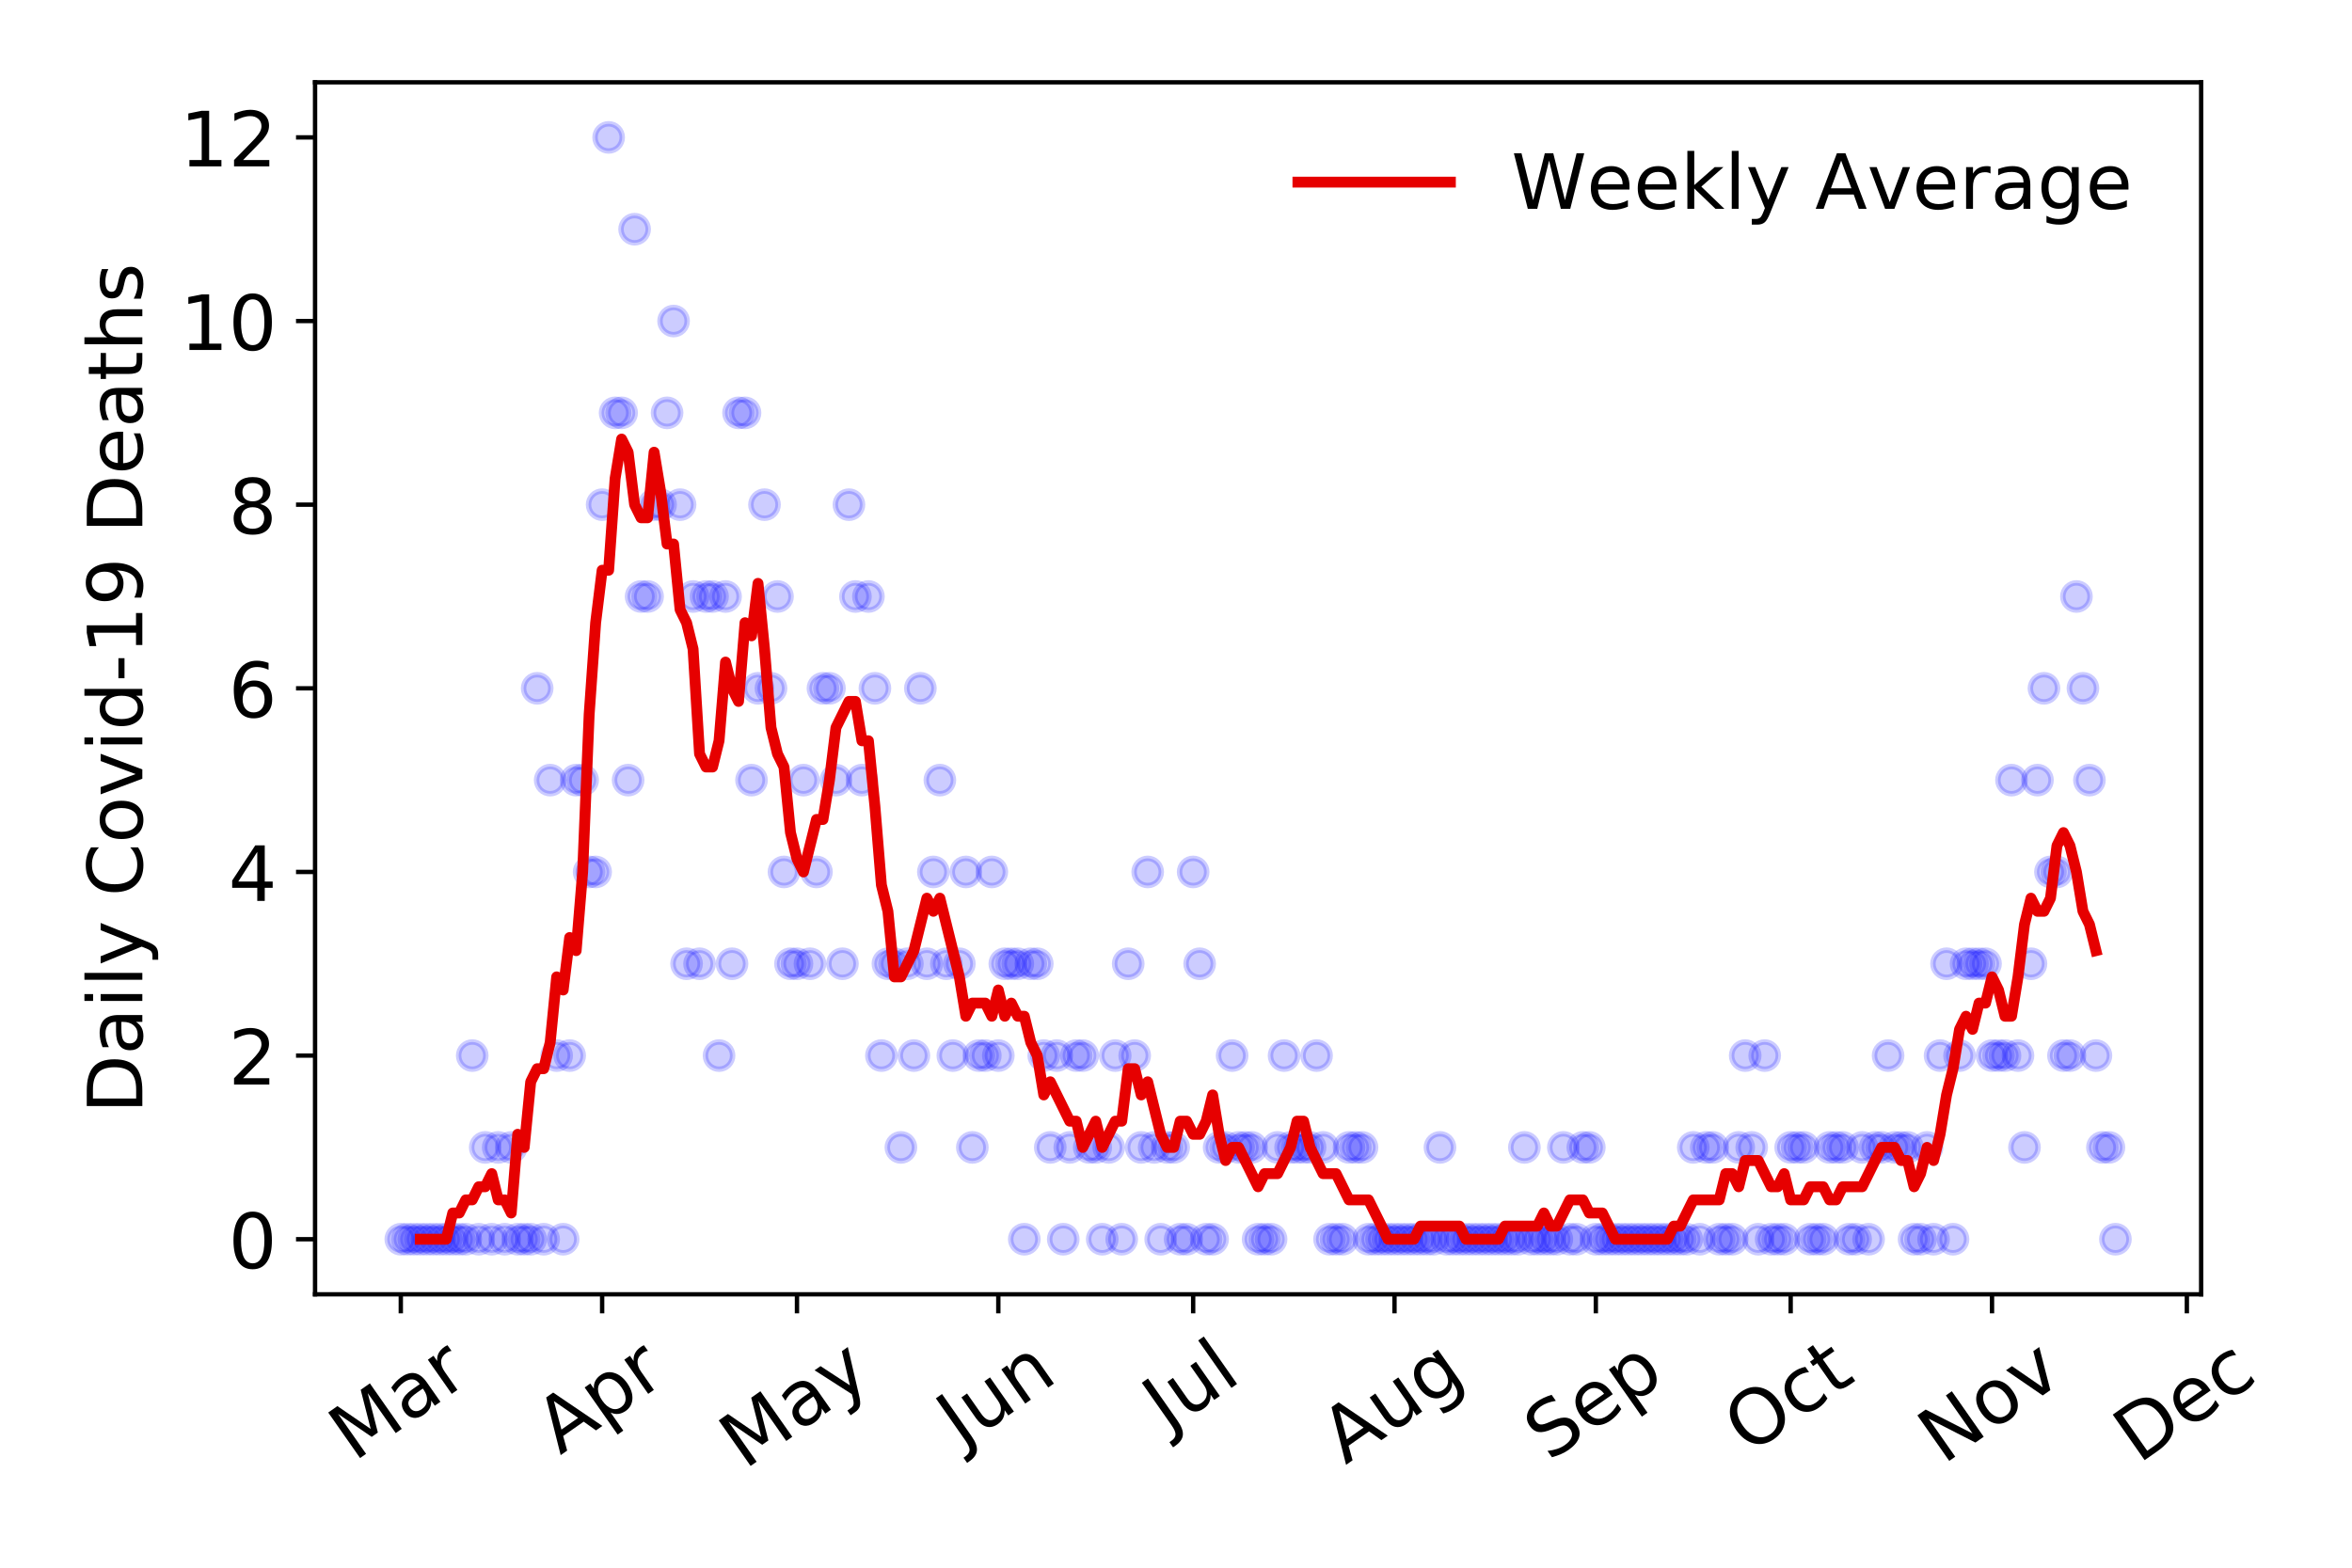 <?xml version="1.0" encoding="utf-8" standalone="no"?>
<!DOCTYPE svg PUBLIC "-//W3C//DTD SVG 1.1//EN"
  "http://www.w3.org/Graphics/SVG/1.1/DTD/svg11.dtd">
<!-- Created with matplotlib (https://matplotlib.org/) -->
<svg height="288pt" version="1.1" viewBox="0 0 432 288" width="432pt" xmlns="http://www.w3.org/2000/svg" xmlns:xlink="http://www.w3.org/1999/xlink">
 <defs>
  <style type="text/css">
*{stroke-linecap:butt;stroke-linejoin:round;}
  </style>
 </defs>
 <g id="figure_1">
  <g id="patch_1">
   <path d="M 0 288 
L 432 288 
L 432 0 
L 0 0 
z
" style="fill:#ffffff;"/>
  </g>
  <g id="axes_1">
   <g id="patch_2">
    <path d="M 57.87 237.778 
L 404.292 237.778 
L 404.292 15.12 
L 57.87 15.12 
z
" style="fill:#ffffff;"/>
   </g>
   <g id="matplotlib.axis_1">
    <g id="xtick_1">
     <g id="line2d_1">
      <defs>
       <path d="M 0 0 
L 0 3.5 
" id="m0717b1e301" style="stroke:#000000;stroke-width:0.8;"/>
      </defs>
      <g>
       <use style="stroke:#000000;stroke-width:0.8;" x="73.616" xlink:href="#m0717b1e301" y="237.778"/>
      </g>
     </g>
     <g id="text_1">
      <!-- Mar -->
      <defs>
       <path d="M 9.812 72.906 
L 24.516 72.906 
L 43.109 23.297 
L 61.812 72.906 
L 76.516 72.906 
L 76.516 0 
L 66.891 0 
L 66.891 64.016 
L 48.094 14.016 
L 38.188 14.016 
L 19.391 64.016 
L 19.391 0 
L 9.812 0 
z
" id="DejaVuSans-77"/>
       <path d="M 34.281 27.484 
Q 23.391 27.484 19.188 25 
Q 14.984 22.516 14.984 16.5 
Q 14.984 11.719 18.141 8.906 
Q 21.297 6.109 26.703 6.109 
Q 34.188 6.109 38.703 11.406 
Q 43.219 16.703 43.219 25.484 
L 43.219 27.484 
z
M 52.203 31.203 
L 52.203 0 
L 43.219 0 
L 43.219 8.297 
Q 40.141 3.328 35.547 0.953 
Q 30.953 -1.422 24.312 -1.422 
Q 15.922 -1.422 10.953 3.297 
Q 6 8.016 6 15.922 
Q 6 25.141 12.172 29.828 
Q 18.359 34.516 30.609 34.516 
L 43.219 34.516 
L 43.219 35.406 
Q 43.219 41.609 39.141 45 
Q 35.062 48.391 27.688 48.391 
Q 23 48.391 18.547 47.266 
Q 14.109 46.141 10.016 43.891 
L 10.016 52.203 
Q 14.938 54.109 19.578 55.047 
Q 24.219 56 28.609 56 
Q 40.484 56 46.344 49.844 
Q 52.203 43.703 52.203 31.203 
z
" id="DejaVuSans-97"/>
       <path d="M 41.109 46.297 
Q 39.594 47.172 37.812 47.578 
Q 36.031 48 33.891 48 
Q 26.266 48 22.188 43.047 
Q 18.109 38.094 18.109 28.812 
L 18.109 0 
L 9.078 0 
L 9.078 54.688 
L 18.109 54.688 
L 18.109 46.188 
Q 20.953 51.172 25.484 53.578 
Q 30.031 56 36.531 56 
Q 37.453 56 38.578 55.875 
Q 39.703 55.766 41.062 55.516 
z
" id="DejaVuSans-114"/>
      </defs>
      <g transform="translate(65.014 268.643)rotate(-35)scale(0.14 -0.14)">
       <use xlink:href="#DejaVuSans-77"/>
       <use x="86.279" xlink:href="#DejaVuSans-97"/>
       <use x="147.559" xlink:href="#DejaVuSans-114"/>
      </g>
     </g>
    </g>
    <g id="xtick_2">
     <g id="line2d_2">
      <g>
       <use style="stroke:#000000;stroke-width:0.8;" x="110.597" xlink:href="#m0717b1e301" y="237.778"/>
      </g>
     </g>
     <g id="text_2">
      <!-- Apr -->
      <defs>
       <path d="M 34.188 63.188 
L 20.797 26.906 
L 47.609 26.906 
z
M 28.609 72.906 
L 39.797 72.906 
L 67.578 0 
L 57.328 0 
L 50.688 18.703 
L 17.828 18.703 
L 11.188 0 
L 0.781 0 
z
" id="DejaVuSans-65"/>
       <path d="M 18.109 8.203 
L 18.109 -20.797 
L 9.078 -20.797 
L 9.078 54.688 
L 18.109 54.688 
L 18.109 46.391 
Q 20.953 51.266 25.266 53.625 
Q 29.594 56 35.594 56 
Q 45.562 56 51.781 48.094 
Q 58.016 40.188 58.016 27.297 
Q 58.016 14.406 51.781 6.484 
Q 45.562 -1.422 35.594 -1.422 
Q 29.594 -1.422 25.266 0.953 
Q 20.953 3.328 18.109 8.203 
z
M 48.688 27.297 
Q 48.688 37.203 44.609 42.844 
Q 40.531 48.484 33.406 48.484 
Q 26.266 48.484 22.188 42.844 
Q 18.109 37.203 18.109 27.297 
Q 18.109 17.391 22.188 11.75 
Q 26.266 6.109 33.406 6.109 
Q 40.531 6.109 44.609 11.75 
Q 48.688 17.391 48.688 27.297 
z
" id="DejaVuSans-112"/>
      </defs>
      <g transform="translate(102.893 267.384)rotate(-35)scale(0.14 -0.14)">
       <use xlink:href="#DejaVuSans-65"/>
       <use x="68.408" xlink:href="#DejaVuSans-112"/>
       <use x="131.885" xlink:href="#DejaVuSans-114"/>
      </g>
     </g>
    </g>
    <g id="xtick_3">
     <g id="line2d_3">
      <g>
       <use style="stroke:#000000;stroke-width:0.8;" x="146.384" xlink:href="#m0717b1e301" y="237.778"/>
      </g>
     </g>
     <g id="text_3">
      <!-- May -->
      <defs>
       <path d="M 32.172 -5.078 
Q 28.375 -14.844 24.75 -17.812 
Q 21.141 -20.797 15.094 -20.797 
L 7.906 -20.797 
L 7.906 -13.281 
L 13.188 -13.281 
Q 16.891 -13.281 18.938 -11.516 
Q 21 -9.766 23.484 -3.219 
L 25.094 0.875 
L 2.984 54.688 
L 12.5 54.688 
L 29.594 11.922 
L 46.688 54.688 
L 56.203 54.688 
z
" id="DejaVuSans-121"/>
      </defs>
      <g transform="translate(136.745 270.094)rotate(-35)scale(0.14 -0.14)">
       <use xlink:href="#DejaVuSans-77"/>
       <use x="86.279" xlink:href="#DejaVuSans-97"/>
       <use x="147.559" xlink:href="#DejaVuSans-121"/>
      </g>
     </g>
    </g>
    <g id="xtick_4">
     <g id="line2d_4">
      <g>
       <use style="stroke:#000000;stroke-width:0.8;" x="183.364" xlink:href="#m0717b1e301" y="237.778"/>
      </g>
     </g>
     <g id="text_4">
      <!-- Jun -->
      <defs>
       <path d="M 9.812 72.906 
L 19.672 72.906 
L 19.672 5.078 
Q 19.672 -8.109 14.672 -14.062 
Q 9.672 -20.016 -1.422 -20.016 
L -5.172 -20.016 
L -5.172 -11.719 
L -2.094 -11.719 
Q 4.438 -11.719 7.125 -8.047 
Q 9.812 -4.391 9.812 5.078 
z
" id="DejaVuSans-74"/>
       <path d="M 8.5 21.578 
L 8.5 54.688 
L 17.484 54.688 
L 17.484 21.922 
Q 17.484 14.156 20.5 10.266 
Q 23.531 6.391 29.594 6.391 
Q 36.859 6.391 41.078 11.031 
Q 45.312 15.672 45.312 23.688 
L 45.312 54.688 
L 54.297 54.688 
L 54.297 0 
L 45.312 0 
L 45.312 8.406 
Q 42.047 3.422 37.719 1 
Q 33.406 -1.422 27.688 -1.422 
Q 18.266 -1.422 13.375 4.438 
Q 8.5 10.297 8.5 21.578 
z
M 31.109 56 
z
" id="DejaVuSans-117"/>
       <path d="M 54.891 33.016 
L 54.891 0 
L 45.906 0 
L 45.906 32.719 
Q 45.906 40.484 42.875 44.328 
Q 39.844 48.188 33.797 48.188 
Q 26.516 48.188 22.312 43.547 
Q 18.109 38.922 18.109 30.906 
L 18.109 0 
L 9.078 0 
L 9.078 54.688 
L 18.109 54.688 
L 18.109 46.188 
Q 21.344 51.125 25.703 53.562 
Q 30.078 56 35.797 56 
Q 45.219 56 50.047 50.172 
Q 54.891 44.344 54.891 33.016 
z
" id="DejaVuSans-110"/>
      </defs>
      <g transform="translate(176.621 266.039)rotate(-35)scale(0.14 -0.14)">
       <use xlink:href="#DejaVuSans-74"/>
       <use x="29.492" xlink:href="#DejaVuSans-117"/>
       <use x="92.871" xlink:href="#DejaVuSans-110"/>
      </g>
     </g>
    </g>
    <g id="xtick_5">
     <g id="line2d_5">
      <g>
       <use style="stroke:#000000;stroke-width:0.8;" x="219.152" xlink:href="#m0717b1e301" y="237.778"/>
      </g>
     </g>
     <g id="text_5">
      <!-- Jul -->
      <defs>
       <path d="M 9.422 75.984 
L 18.406 75.984 
L 18.406 0 
L 9.422 0 
z
" id="DejaVuSans-108"/>
      </defs>
      <g transform="translate(214.449 263.181)rotate(-35)scale(0.14 -0.14)">
       <use xlink:href="#DejaVuSans-74"/>
       <use x="29.492" xlink:href="#DejaVuSans-117"/>
       <use x="92.871" xlink:href="#DejaVuSans-108"/>
      </g>
     </g>
    </g>
    <g id="xtick_6">
     <g id="line2d_6">
      <g>
       <use style="stroke:#000000;stroke-width:0.8;" x="256.132" xlink:href="#m0717b1e301" y="237.778"/>
      </g>
     </g>
     <g id="text_6">
      <!-- Aug -->
      <defs>
       <path d="M 45.406 27.984 
Q 45.406 37.75 41.375 43.109 
Q 37.359 48.484 30.078 48.484 
Q 22.859 48.484 18.828 43.109 
Q 14.797 37.75 14.797 27.984 
Q 14.797 18.266 18.828 12.891 
Q 22.859 7.516 30.078 7.516 
Q 37.359 7.516 41.375 12.891 
Q 45.406 18.266 45.406 27.984 
z
M 54.391 6.781 
Q 54.391 -7.172 48.188 -13.984 
Q 42 -20.797 29.203 -20.797 
Q 24.469 -20.797 20.266 -20.094 
Q 16.062 -19.391 12.109 -17.922 
L 12.109 -9.188 
Q 16.062 -11.328 19.922 -12.344 
Q 23.781 -13.375 27.781 -13.375 
Q 36.625 -13.375 41.016 -8.766 
Q 45.406 -4.156 45.406 5.172 
L 45.406 9.625 
Q 42.625 4.781 38.281 2.391 
Q 33.938 0 27.875 0 
Q 17.828 0 11.672 7.656 
Q 5.516 15.328 5.516 27.984 
Q 5.516 40.672 11.672 48.328 
Q 17.828 56 27.875 56 
Q 33.938 56 38.281 53.609 
Q 42.625 51.219 45.406 46.391 
L 45.406 54.688 
L 54.391 54.688 
z
" id="DejaVuSans-103"/>
      </defs>
      <g transform="translate(247.151 269.172)rotate(-35)scale(0.14 -0.14)">
       <use xlink:href="#DejaVuSans-65"/>
       <use x="68.408" xlink:href="#DejaVuSans-117"/>
       <use x="131.787" xlink:href="#DejaVuSans-103"/>
      </g>
     </g>
    </g>
    <g id="xtick_7">
     <g id="line2d_7">
      <g>
       <use style="stroke:#000000;stroke-width:0.8;" x="293.112" xlink:href="#m0717b1e301" y="237.778"/>
      </g>
     </g>
     <g id="text_7">
      <!-- Sep -->
      <defs>
       <path d="M 53.516 70.516 
L 53.516 60.891 
Q 47.906 63.578 42.922 64.891 
Q 37.938 66.219 33.297 66.219 
Q 25.25 66.219 20.875 63.094 
Q 16.5 59.969 16.5 54.203 
Q 16.5 49.359 19.406 46.891 
Q 22.312 44.438 30.422 42.922 
L 36.375 41.703 
Q 47.406 39.594 52.656 34.297 
Q 57.906 29 57.906 20.125 
Q 57.906 9.516 50.797 4.047 
Q 43.703 -1.422 29.984 -1.422 
Q 24.812 -1.422 18.969 -0.25 
Q 13.141 0.922 6.891 3.219 
L 6.891 13.375 
Q 12.891 10.016 18.656 8.297 
Q 24.422 6.594 29.984 6.594 
Q 38.422 6.594 43.016 9.906 
Q 47.609 13.234 47.609 19.391 
Q 47.609 24.75 44.312 27.781 
Q 41.016 30.812 33.5 32.328 
L 27.484 33.5 
Q 16.453 35.688 11.516 40.375 
Q 6.594 45.062 6.594 53.422 
Q 6.594 63.094 13.406 68.656 
Q 20.219 74.219 32.172 74.219 
Q 37.312 74.219 42.625 73.281 
Q 47.953 72.359 53.516 70.516 
z
" id="DejaVuSans-83"/>
       <path d="M 56.203 29.594 
L 56.203 25.203 
L 14.891 25.203 
Q 15.484 15.922 20.484 11.062 
Q 25.484 6.203 34.422 6.203 
Q 39.594 6.203 44.453 7.469 
Q 49.312 8.734 54.109 11.281 
L 54.109 2.781 
Q 49.266 0.734 44.188 -0.344 
Q 39.109 -1.422 33.891 -1.422 
Q 20.797 -1.422 13.156 6.188 
Q 5.516 13.812 5.516 26.812 
Q 5.516 40.234 12.766 48.109 
Q 20.016 56 32.328 56 
Q 43.359 56 49.781 48.891 
Q 56.203 41.797 56.203 29.594 
z
M 47.219 32.234 
Q 47.125 39.594 43.094 43.984 
Q 39.062 48.391 32.422 48.391 
Q 24.906 48.391 20.391 44.141 
Q 15.875 39.891 15.188 32.172 
z
" id="DejaVuSans-101"/>
      </defs>
      <g transform="translate(284.519 268.629)rotate(-35)scale(0.14 -0.14)">
       <use xlink:href="#DejaVuSans-83"/>
       <use x="63.477" xlink:href="#DejaVuSans-101"/>
       <use x="125" xlink:href="#DejaVuSans-112"/>
      </g>
     </g>
    </g>
    <g id="xtick_8">
     <g id="line2d_8">
      <g>
       <use style="stroke:#000000;stroke-width:0.8;" x="328.9" xlink:href="#m0717b1e301" y="237.778"/>
      </g>
     </g>
     <g id="text_8">
      <!-- Oct -->
      <defs>
       <path d="M 39.406 66.219 
Q 28.656 66.219 22.328 58.203 
Q 16.016 50.203 16.016 36.375 
Q 16.016 22.609 22.328 14.594 
Q 28.656 6.594 39.406 6.594 
Q 50.141 6.594 56.422 14.594 
Q 62.703 22.609 62.703 36.375 
Q 62.703 50.203 56.422 58.203 
Q 50.141 66.219 39.406 66.219 
z
M 39.406 74.219 
Q 54.734 74.219 63.906 63.938 
Q 73.094 53.656 73.094 36.375 
Q 73.094 19.141 63.906 8.859 
Q 54.734 -1.422 39.406 -1.422 
Q 24.031 -1.422 14.812 8.828 
Q 5.609 19.094 5.609 36.375 
Q 5.609 53.656 14.812 63.938 
Q 24.031 74.219 39.406 74.219 
z
" id="DejaVuSans-79"/>
       <path d="M 48.781 52.594 
L 48.781 44.188 
Q 44.969 46.297 41.141 47.344 
Q 37.312 48.391 33.406 48.391 
Q 24.656 48.391 19.812 42.844 
Q 14.984 37.312 14.984 27.297 
Q 14.984 17.281 19.812 11.734 
Q 24.656 6.203 33.406 6.203 
Q 37.312 6.203 41.141 7.25 
Q 44.969 8.297 48.781 10.406 
L 48.781 2.094 
Q 45.016 0.344 40.984 -0.531 
Q 36.969 -1.422 32.422 -1.422 
Q 20.062 -1.422 12.781 6.344 
Q 5.516 14.109 5.516 27.297 
Q 5.516 40.672 12.859 48.328 
Q 20.219 56 33.016 56 
Q 37.156 56 41.109 55.141 
Q 45.062 54.297 48.781 52.594 
z
" id="DejaVuSans-99"/>
       <path d="M 18.312 70.219 
L 18.312 54.688 
L 36.812 54.688 
L 36.812 47.703 
L 18.312 47.703 
L 18.312 18.016 
Q 18.312 11.328 20.141 9.422 
Q 21.969 7.516 27.594 7.516 
L 36.812 7.516 
L 36.812 0 
L 27.594 0 
Q 17.188 0 13.234 3.875 
Q 9.281 7.766 9.281 18.016 
L 9.281 47.703 
L 2.688 47.703 
L 2.688 54.688 
L 9.281 54.688 
L 9.281 70.219 
z
" id="DejaVuSans-116"/>
      </defs>
      <g transform="translate(321.201 267.377)rotate(-35)scale(0.14 -0.14)">
       <use xlink:href="#DejaVuSans-79"/>
       <use x="78.711" xlink:href="#DejaVuSans-99"/>
       <use x="133.691" xlink:href="#DejaVuSans-116"/>
      </g>
     </g>
    </g>
    <g id="xtick_9">
     <g id="line2d_9">
      <g>
       <use style="stroke:#000000;stroke-width:0.8;" x="365.88" xlink:href="#m0717b1e301" y="237.778"/>
      </g>
     </g>
     <g id="text_9">
      <!-- Nov -->
      <defs>
       <path d="M 9.812 72.906 
L 23.094 72.906 
L 55.422 11.922 
L 55.422 72.906 
L 64.984 72.906 
L 64.984 0 
L 51.703 0 
L 19.391 60.984 
L 19.391 0 
L 9.812 0 
z
" id="DejaVuSans-78"/>
       <path d="M 30.609 48.391 
Q 23.391 48.391 19.188 42.75 
Q 14.984 37.109 14.984 27.297 
Q 14.984 17.484 19.156 11.844 
Q 23.344 6.203 30.609 6.203 
Q 37.797 6.203 41.984 11.859 
Q 46.188 17.531 46.188 27.297 
Q 46.188 37.016 41.984 42.703 
Q 37.797 48.391 30.609 48.391 
z
M 30.609 56 
Q 42.328 56 49.016 48.375 
Q 55.719 40.766 55.719 27.297 
Q 55.719 13.875 49.016 6.219 
Q 42.328 -1.422 30.609 -1.422 
Q 18.844 -1.422 12.172 6.219 
Q 5.516 13.875 5.516 27.297 
Q 5.516 40.766 12.172 48.375 
Q 18.844 56 30.609 56 
z
" id="DejaVuSans-111"/>
       <path d="M 2.984 54.688 
L 12.5 54.688 
L 29.594 8.797 
L 46.688 54.688 
L 56.203 54.688 
L 35.688 0 
L 23.484 0 
z
" id="DejaVuSans-118"/>
      </defs>
      <g transform="translate(356.903 269.166)rotate(-35)scale(0.14 -0.14)">
       <use xlink:href="#DejaVuSans-78"/>
       <use x="74.805" xlink:href="#DejaVuSans-111"/>
       <use x="135.986" xlink:href="#DejaVuSans-118"/>
      </g>
     </g>
    </g>
    <g id="xtick_10">
     <g id="line2d_10">
      <g>
       <use style="stroke:#000000;stroke-width:0.8;" x="401.667" xlink:href="#m0717b1e301" y="237.778"/>
      </g>
     </g>
     <g id="text_10">
      <!-- Dec -->
      <defs>
       <path d="M 19.672 64.797 
L 19.672 8.109 
L 31.594 8.109 
Q 46.688 8.109 53.688 14.938 
Q 60.688 21.781 60.688 36.531 
Q 60.688 51.172 53.688 57.984 
Q 46.688 64.797 31.594 64.797 
z
M 9.812 72.906 
L 30.078 72.906 
Q 51.266 72.906 61.172 64.094 
Q 71.094 55.281 71.094 36.531 
Q 71.094 17.672 61.125 8.828 
Q 51.172 0 30.078 0 
L 9.812 0 
z
" id="DejaVuSans-68"/>
      </defs>
      <g transform="translate(392.787 269.032)rotate(-35)scale(0.14 -0.14)">
       <use xlink:href="#DejaVuSans-68"/>
       <use x="77.002" xlink:href="#DejaVuSans-101"/>
       <use x="138.525" xlink:href="#DejaVuSans-99"/>
      </g>
     </g>
    </g>
   </g>
   <g id="matplotlib.axis_2">
    <g id="ytick_1">
     <g id="line2d_11">
      <defs>
       <path d="M 0 0 
L -3.5 0 
" id="m0856782971" style="stroke:#000000;stroke-width:0.8;"/>
      </defs>
      <g>
       <use style="stroke:#000000;stroke-width:0.8;" x="57.87" xlink:href="#m0856782971" y="227.657"/>
      </g>
     </g>
     <g id="text_11">
      <!-- 0 -->
      <defs>
       <path d="M 31.781 66.406 
Q 24.172 66.406 20.328 58.906 
Q 16.5 51.422 16.5 36.375 
Q 16.5 21.391 20.328 13.891 
Q 24.172 6.391 31.781 6.391 
Q 39.453 6.391 43.281 13.891 
Q 47.125 21.391 47.125 36.375 
Q 47.125 51.422 43.281 58.906 
Q 39.453 66.406 31.781 66.406 
z
M 31.781 74.219 
Q 44.047 74.219 50.516 64.516 
Q 56.984 54.828 56.984 36.375 
Q 56.984 17.969 50.516 8.266 
Q 44.047 -1.422 31.781 -1.422 
Q 19.531 -1.422 13.062 8.266 
Q 6.594 17.969 6.594 36.375 
Q 6.594 54.828 13.062 64.516 
Q 19.531 74.219 31.781 74.219 
z
" id="DejaVuSans-48"/>
      </defs>
      <g transform="translate(41.962 232.976)scale(0.14 -0.14)">
       <use xlink:href="#DejaVuSans-48"/>
      </g>
     </g>
    </g>
    <g id="ytick_2">
     <g id="line2d_12">
      <g>
       <use style="stroke:#000000;stroke-width:0.8;" x="57.87" xlink:href="#m0856782971" y="193.921"/>
      </g>
     </g>
     <g id="text_12">
      <!-- 2 -->
      <defs>
       <path d="M 19.188 8.297 
L 53.609 8.297 
L 53.609 0 
L 7.328 0 
L 7.328 8.297 
Q 12.938 14.109 22.625 23.891 
Q 32.328 33.688 34.812 36.531 
Q 39.547 41.844 41.422 45.531 
Q 43.312 49.219 43.312 52.781 
Q 43.312 58.594 39.234 62.25 
Q 35.156 65.922 28.609 65.922 
Q 23.969 65.922 18.812 64.312 
Q 13.672 62.703 7.812 59.422 
L 7.812 69.391 
Q 13.766 71.781 18.938 73 
Q 24.125 74.219 28.422 74.219 
Q 39.75 74.219 46.484 68.547 
Q 53.219 62.891 53.219 53.422 
Q 53.219 48.922 51.531 44.891 
Q 49.859 40.875 45.406 35.406 
Q 44.188 33.984 37.641 27.219 
Q 31.109 20.453 19.188 8.297 
z
" id="DejaVuSans-50"/>
      </defs>
      <g transform="translate(41.962 199.24)scale(0.14 -0.14)">
       <use xlink:href="#DejaVuSans-50"/>
      </g>
     </g>
    </g>
    <g id="ytick_3">
     <g id="line2d_13">
      <g>
       <use style="stroke:#000000;stroke-width:0.8;" x="57.87" xlink:href="#m0856782971" y="160.185"/>
      </g>
     </g>
     <g id="text_13">
      <!-- 4 -->
      <defs>
       <path d="M 37.797 64.312 
L 12.891 25.391 
L 37.797 25.391 
z
M 35.203 72.906 
L 47.609 72.906 
L 47.609 25.391 
L 58.016 25.391 
L 58.016 17.188 
L 47.609 17.188 
L 47.609 0 
L 37.797 0 
L 37.797 17.188 
L 4.891 17.188 
L 4.891 26.703 
z
" id="DejaVuSans-52"/>
      </defs>
      <g transform="translate(41.962 165.504)scale(0.14 -0.14)">
       <use xlink:href="#DejaVuSans-52"/>
      </g>
     </g>
    </g>
    <g id="ytick_4">
     <g id="line2d_14">
      <g>
       <use style="stroke:#000000;stroke-width:0.8;" x="57.87" xlink:href="#m0856782971" y="126.449"/>
      </g>
     </g>
     <g id="text_14">
      <!-- 6 -->
      <defs>
       <path d="M 33.016 40.375 
Q 26.375 40.375 22.484 35.828 
Q 18.609 31.297 18.609 23.391 
Q 18.609 15.531 22.484 10.953 
Q 26.375 6.391 33.016 6.391 
Q 39.656 6.391 43.531 10.953 
Q 47.406 15.531 47.406 23.391 
Q 47.406 31.297 43.531 35.828 
Q 39.656 40.375 33.016 40.375 
z
M 52.594 71.297 
L 52.594 62.312 
Q 48.875 64.062 45.094 64.984 
Q 41.312 65.922 37.594 65.922 
Q 27.828 65.922 22.672 59.328 
Q 17.531 52.734 16.797 39.406 
Q 19.672 43.656 24.016 45.922 
Q 28.375 48.188 33.594 48.188 
Q 44.578 48.188 50.953 41.516 
Q 57.328 34.859 57.328 23.391 
Q 57.328 12.156 50.688 5.359 
Q 44.047 -1.422 33.016 -1.422 
Q 20.359 -1.422 13.672 8.266 
Q 6.984 17.969 6.984 36.375 
Q 6.984 53.656 15.188 63.938 
Q 23.391 74.219 37.203 74.219 
Q 40.922 74.219 44.703 73.484 
Q 48.484 72.75 52.594 71.297 
z
" id="DejaVuSans-54"/>
      </defs>
      <g transform="translate(41.962 131.768)scale(0.14 -0.14)">
       <use xlink:href="#DejaVuSans-54"/>
      </g>
     </g>
    </g>
    <g id="ytick_5">
     <g id="line2d_15">
      <g>
       <use style="stroke:#000000;stroke-width:0.8;" x="57.87" xlink:href="#m0856782971" y="92.713"/>
      </g>
     </g>
     <g id="text_15">
      <!-- 8 -->
      <defs>
       <path d="M 31.781 34.625 
Q 24.75 34.625 20.719 30.859 
Q 16.703 27.094 16.703 20.516 
Q 16.703 13.922 20.719 10.156 
Q 24.75 6.391 31.781 6.391 
Q 38.812 6.391 42.859 10.172 
Q 46.922 13.969 46.922 20.516 
Q 46.922 27.094 42.891 30.859 
Q 38.875 34.625 31.781 34.625 
z
M 21.922 38.812 
Q 15.578 40.375 12.031 44.719 
Q 8.5 49.078 8.5 55.328 
Q 8.5 64.062 14.719 69.141 
Q 20.953 74.219 31.781 74.219 
Q 42.672 74.219 48.875 69.141 
Q 55.078 64.062 55.078 55.328 
Q 55.078 49.078 51.531 44.719 
Q 48 40.375 41.703 38.812 
Q 48.828 37.156 52.797 32.312 
Q 56.781 27.484 56.781 20.516 
Q 56.781 9.906 50.312 4.234 
Q 43.844 -1.422 31.781 -1.422 
Q 19.734 -1.422 13.25 4.234 
Q 6.781 9.906 6.781 20.516 
Q 6.781 27.484 10.781 32.312 
Q 14.797 37.156 21.922 38.812 
z
M 18.312 54.391 
Q 18.312 48.734 21.844 45.562 
Q 25.391 42.391 31.781 42.391 
Q 38.141 42.391 41.719 45.562 
Q 45.312 48.734 45.312 54.391 
Q 45.312 60.062 41.719 63.234 
Q 38.141 66.406 31.781 66.406 
Q 25.391 66.406 21.844 63.234 
Q 18.312 60.062 18.312 54.391 
z
" id="DejaVuSans-56"/>
      </defs>
      <g transform="translate(41.962 98.032)scale(0.14 -0.14)">
       <use xlink:href="#DejaVuSans-56"/>
      </g>
     </g>
    </g>
    <g id="ytick_6">
     <g id="line2d_16">
      <g>
       <use style="stroke:#000000;stroke-width:0.8;" x="57.87" xlink:href="#m0856782971" y="58.977"/>
      </g>
     </g>
     <g id="text_16">
      <!-- 10 -->
      <defs>
       <path d="M 12.406 8.297 
L 28.516 8.297 
L 28.516 63.922 
L 10.984 60.406 
L 10.984 69.391 
L 28.422 72.906 
L 38.281 72.906 
L 38.281 8.297 
L 54.391 8.297 
L 54.391 0 
L 12.406 0 
z
" id="DejaVuSans-49"/>
      </defs>
      <g transform="translate(33.055 64.296)scale(0.14 -0.14)">
       <use xlink:href="#DejaVuSans-49"/>
       <use x="63.623" xlink:href="#DejaVuSans-48"/>
      </g>
     </g>
    </g>
    <g id="ytick_7">
     <g id="line2d_17">
      <g>
       <use style="stroke:#000000;stroke-width:0.8;" x="57.87" xlink:href="#m0856782971" y="25.241"/>
      </g>
     </g>
     <g id="text_17">
      <!-- 12 -->
      <g transform="translate(33.055 30.56)scale(0.14 -0.14)">
       <use xlink:href="#DejaVuSans-49"/>
       <use x="63.623" xlink:href="#DejaVuSans-50"/>
      </g>
     </g>
    </g>
    <g id="text_18">
     <!-- Daily Covid-19 Deaths -->
     <defs>
      <path d="M 9.422 54.688 
L 18.406 54.688 
L 18.406 0 
L 9.422 0 
z
M 9.422 75.984 
L 18.406 75.984 
L 18.406 64.594 
L 9.422 64.594 
z
" id="DejaVuSans-105"/>
      <path id="DejaVuSans-32"/>
      <path d="M 64.406 67.281 
L 64.406 56.891 
Q 59.422 61.531 53.781 63.812 
Q 48.141 66.109 41.797 66.109 
Q 29.297 66.109 22.656 58.469 
Q 16.016 50.828 16.016 36.375 
Q 16.016 21.969 22.656 14.328 
Q 29.297 6.688 41.797 6.688 
Q 48.141 6.688 53.781 8.984 
Q 59.422 11.281 64.406 15.922 
L 64.406 5.609 
Q 59.234 2.094 53.438 0.328 
Q 47.656 -1.422 41.219 -1.422 
Q 24.656 -1.422 15.125 8.703 
Q 5.609 18.844 5.609 36.375 
Q 5.609 53.953 15.125 64.078 
Q 24.656 74.219 41.219 74.219 
Q 47.75 74.219 53.531 72.484 
Q 59.328 70.75 64.406 67.281 
z
" id="DejaVuSans-67"/>
      <path d="M 45.406 46.391 
L 45.406 75.984 
L 54.391 75.984 
L 54.391 0 
L 45.406 0 
L 45.406 8.203 
Q 42.578 3.328 38.25 0.953 
Q 33.938 -1.422 27.875 -1.422 
Q 17.969 -1.422 11.734 6.484 
Q 5.516 14.406 5.516 27.297 
Q 5.516 40.188 11.734 48.094 
Q 17.969 56 27.875 56 
Q 33.938 56 38.25 53.625 
Q 42.578 51.266 45.406 46.391 
z
M 14.797 27.297 
Q 14.797 17.391 18.875 11.75 
Q 22.953 6.109 30.078 6.109 
Q 37.203 6.109 41.297 11.75 
Q 45.406 17.391 45.406 27.297 
Q 45.406 37.203 41.297 42.844 
Q 37.203 48.484 30.078 48.484 
Q 22.953 48.484 18.875 42.844 
Q 14.797 37.203 14.797 27.297 
z
" id="DejaVuSans-100"/>
      <path d="M 4.891 31.391 
L 31.203 31.391 
L 31.203 23.391 
L 4.891 23.391 
z
" id="DejaVuSans-45"/>
      <path d="M 10.984 1.516 
L 10.984 10.5 
Q 14.703 8.734 18.5 7.812 
Q 22.312 6.891 25.984 6.891 
Q 35.75 6.891 40.891 13.453 
Q 46.047 20.016 46.781 33.406 
Q 43.953 29.203 39.594 26.953 
Q 35.25 24.703 29.984 24.703 
Q 19.047 24.703 12.672 31.312 
Q 6.297 37.938 6.297 49.422 
Q 6.297 60.641 12.938 67.422 
Q 19.578 74.219 30.609 74.219 
Q 43.266 74.219 49.922 64.516 
Q 56.594 54.828 56.594 36.375 
Q 56.594 19.141 48.406 8.859 
Q 40.234 -1.422 26.422 -1.422 
Q 22.703 -1.422 18.891 -0.688 
Q 15.094 0.047 10.984 1.516 
z
M 30.609 32.422 
Q 37.25 32.422 41.125 36.953 
Q 45.016 41.5 45.016 49.422 
Q 45.016 57.281 41.125 61.844 
Q 37.25 66.406 30.609 66.406 
Q 23.969 66.406 20.094 61.844 
Q 16.219 57.281 16.219 49.422 
Q 16.219 41.5 20.094 36.953 
Q 23.969 32.422 30.609 32.422 
z
" id="DejaVuSans-57"/>
      <path d="M 54.891 33.016 
L 54.891 0 
L 45.906 0 
L 45.906 32.719 
Q 45.906 40.484 42.875 44.328 
Q 39.844 48.188 33.797 48.188 
Q 26.516 48.188 22.312 43.547 
Q 18.109 38.922 18.109 30.906 
L 18.109 0 
L 9.078 0 
L 9.078 75.984 
L 18.109 75.984 
L 18.109 46.188 
Q 21.344 51.125 25.703 53.562 
Q 30.078 56 35.797 56 
Q 45.219 56 50.047 50.172 
Q 54.891 44.344 54.891 33.016 
z
" id="DejaVuSans-104"/>
      <path d="M 44.281 53.078 
L 44.281 44.578 
Q 40.484 46.531 36.375 47.5 
Q 32.281 48.484 27.875 48.484 
Q 21.188 48.484 17.844 46.438 
Q 14.5 44.391 14.5 40.281 
Q 14.5 37.156 16.891 35.375 
Q 19.281 33.594 26.516 31.984 
L 29.594 31.297 
Q 39.156 29.25 43.188 25.516 
Q 47.219 21.781 47.219 15.094 
Q 47.219 7.469 41.188 3.016 
Q 35.156 -1.422 24.609 -1.422 
Q 20.219 -1.422 15.453 -0.562 
Q 10.688 0.297 5.422 2 
L 5.422 11.281 
Q 10.406 8.688 15.234 7.391 
Q 20.062 6.109 24.812 6.109 
Q 31.156 6.109 34.562 8.281 
Q 37.984 10.453 37.984 14.406 
Q 37.984 18.062 35.516 20.016 
Q 33.062 21.969 24.703 23.781 
L 21.578 24.516 
Q 13.234 26.266 9.516 29.906 
Q 5.812 33.547 5.812 39.891 
Q 5.812 47.609 11.281 51.797 
Q 16.75 56 26.812 56 
Q 31.781 56 36.172 55.266 
Q 40.578 54.547 44.281 53.078 
z
" id="DejaVuSans-115"/>
     </defs>
     <g transform="translate(26.143 204.56)rotate(-90)scale(0.14 -0.14)">
      <use xlink:href="#DejaVuSans-68"/>
      <use x="77.002" xlink:href="#DejaVuSans-97"/>
      <use x="138.281" xlink:href="#DejaVuSans-105"/>
      <use x="166.064" xlink:href="#DejaVuSans-108"/>
      <use x="193.848" xlink:href="#DejaVuSans-121"/>
      <use x="253.027" xlink:href="#DejaVuSans-32"/>
      <use x="284.814" xlink:href="#DejaVuSans-67"/>
      <use x="354.639" xlink:href="#DejaVuSans-111"/>
      <use x="415.82" xlink:href="#DejaVuSans-118"/>
      <use x="475" xlink:href="#DejaVuSans-105"/>
      <use x="502.783" xlink:href="#DejaVuSans-100"/>
      <use x="566.26" xlink:href="#DejaVuSans-45"/>
      <use x="602.344" xlink:href="#DejaVuSans-49"/>
      <use x="665.967" xlink:href="#DejaVuSans-57"/>
      <use x="729.59" xlink:href="#DejaVuSans-32"/>
      <use x="761.377" xlink:href="#DejaVuSans-68"/>
      <use x="838.379" xlink:href="#DejaVuSans-101"/>
      <use x="899.902" xlink:href="#DejaVuSans-97"/>
      <use x="961.182" xlink:href="#DejaVuSans-116"/>
      <use x="1000.391" xlink:href="#DejaVuSans-104"/>
      <use x="1063.77" xlink:href="#DejaVuSans-115"/>
     </g>
    </g>
   </g>
   <g id="line2d_18">
    <defs>
     <path d="M 0 2.5 
C 0.663 2.5 1.299 2.237 1.768 1.768 
C 2.237 1.299 2.5 0.663 2.5 0 
C 2.5 -0.663 2.237 -1.299 1.768 -1.768 
C 1.299 -2.237 0.663 -2.5 0 -2.5 
C -0.663 -2.5 -1.299 -2.237 -1.768 -1.768 
C -2.237 -1.299 -2.5 -0.663 -2.5 0 
C -2.5 0.663 -2.237 1.299 -1.768 1.768 
C -1.299 2.237 -0.663 2.5 0 2.5 
z
" id="m6231f859c1" style="stroke:#0000ff;stroke-opacity:0.2;"/>
    </defs>
    <g clip-path="url(#pf1adec74a3)">
     <use style="fill:#0000ff;fill-opacity:0.2;stroke:#0000ff;stroke-opacity:0.2;" x="73.616" xlink:href="#m6231f859c1" y="227.657"/>
     <use style="fill:#0000ff;fill-opacity:0.2;stroke:#0000ff;stroke-opacity:0.2;" x="74.809" xlink:href="#m6231f859c1" y="227.657"/>
     <use style="fill:#0000ff;fill-opacity:0.2;stroke:#0000ff;stroke-opacity:0.2;" x="76.002" xlink:href="#m6231f859c1" y="227.657"/>
     <use style="fill:#0000ff;fill-opacity:0.2;stroke:#0000ff;stroke-opacity:0.2;" x="77.195" xlink:href="#m6231f859c1" y="227.657"/>
     <use style="fill:#0000ff;fill-opacity:0.2;stroke:#0000ff;stroke-opacity:0.2;" x="78.388" xlink:href="#m6231f859c1" y="227.657"/>
     <use style="fill:#0000ff;fill-opacity:0.2;stroke:#0000ff;stroke-opacity:0.2;" x="79.581" xlink:href="#m6231f859c1" y="227.657"/>
     <use style="fill:#0000ff;fill-opacity:0.2;stroke:#0000ff;stroke-opacity:0.2;" x="80.774" xlink:href="#m6231f859c1" y="227.657"/>
     <use style="fill:#0000ff;fill-opacity:0.2;stroke:#0000ff;stroke-opacity:0.2;" x="81.967" xlink:href="#m6231f859c1" y="227.657"/>
     <use style="fill:#0000ff;fill-opacity:0.2;stroke:#0000ff;stroke-opacity:0.2;" x="83.16" xlink:href="#m6231f859c1" y="227.657"/>
     <use style="fill:#0000ff;fill-opacity:0.2;stroke:#0000ff;stroke-opacity:0.2;" x="84.353" xlink:href="#m6231f859c1" y="227.657"/>
     <use style="fill:#0000ff;fill-opacity:0.2;stroke:#0000ff;stroke-opacity:0.2;" x="85.546" xlink:href="#m6231f859c1" y="227.657"/>
     <use style="fill:#0000ff;fill-opacity:0.2;stroke:#0000ff;stroke-opacity:0.2;" x="86.738" xlink:href="#m6231f859c1" y="193.921"/>
     <use style="fill:#0000ff;fill-opacity:0.2;stroke:#0000ff;stroke-opacity:0.2;" x="87.931" xlink:href="#m6231f859c1" y="227.657"/>
     <use style="fill:#0000ff;fill-opacity:0.2;stroke:#0000ff;stroke-opacity:0.2;" x="89.124" xlink:href="#m6231f859c1" y="210.789"/>
     <use style="fill:#0000ff;fill-opacity:0.2;stroke:#0000ff;stroke-opacity:0.2;" x="90.317" xlink:href="#m6231f859c1" y="227.657"/>
     <use style="fill:#0000ff;fill-opacity:0.2;stroke:#0000ff;stroke-opacity:0.2;" x="91.51" xlink:href="#m6231f859c1" y="210.789"/>
     <use style="fill:#0000ff;fill-opacity:0.2;stroke:#0000ff;stroke-opacity:0.2;" x="92.703" xlink:href="#m6231f859c1" y="227.657"/>
     <use style="fill:#0000ff;fill-opacity:0.2;stroke:#0000ff;stroke-opacity:0.2;" x="93.896" xlink:href="#m6231f859c1" y="210.789"/>
     <use style="fill:#0000ff;fill-opacity:0.2;stroke:#0000ff;stroke-opacity:0.2;" x="95.089" xlink:href="#m6231f859c1" y="227.657"/>
     <use style="fill:#0000ff;fill-opacity:0.2;stroke:#0000ff;stroke-opacity:0.2;" x="96.282" xlink:href="#m6231f859c1" y="227.657"/>
     <use style="fill:#0000ff;fill-opacity:0.2;stroke:#0000ff;stroke-opacity:0.2;" x="97.475" xlink:href="#m6231f859c1" y="227.657"/>
     <use style="fill:#0000ff;fill-opacity:0.2;stroke:#0000ff;stroke-opacity:0.2;" x="98.668" xlink:href="#m6231f859c1" y="126.449"/>
     <use style="fill:#0000ff;fill-opacity:0.2;stroke:#0000ff;stroke-opacity:0.2;" x="99.86" xlink:href="#m6231f859c1" y="227.657"/>
     <use style="fill:#0000ff;fill-opacity:0.2;stroke:#0000ff;stroke-opacity:0.2;" x="101.053" xlink:href="#m6231f859c1" y="143.317"/>
     <use style="fill:#0000ff;fill-opacity:0.2;stroke:#0000ff;stroke-opacity:0.2;" x="102.246" xlink:href="#m6231f859c1" y="193.921"/>
     <use style="fill:#0000ff;fill-opacity:0.2;stroke:#0000ff;stroke-opacity:0.2;" x="103.439" xlink:href="#m6231f859c1" y="227.657"/>
     <use style="fill:#0000ff;fill-opacity:0.2;stroke:#0000ff;stroke-opacity:0.2;" x="104.632" xlink:href="#m6231f859c1" y="193.921"/>
     <use style="fill:#0000ff;fill-opacity:0.2;stroke:#0000ff;stroke-opacity:0.2;" x="105.825" xlink:href="#m6231f859c1" y="143.317"/>
     <use style="fill:#0000ff;fill-opacity:0.2;stroke:#0000ff;stroke-opacity:0.2;" x="107.018" xlink:href="#m6231f859c1" y="143.317"/>
     <use style="fill:#0000ff;fill-opacity:0.2;stroke:#0000ff;stroke-opacity:0.2;" x="108.211" xlink:href="#m6231f859c1" y="160.185"/>
     <use style="fill:#0000ff;fill-opacity:0.2;stroke:#0000ff;stroke-opacity:0.2;" x="109.404" xlink:href="#m6231f859c1" y="160.185"/>
     <use style="fill:#0000ff;fill-opacity:0.2;stroke:#0000ff;stroke-opacity:0.2;" x="110.597" xlink:href="#m6231f859c1" y="92.713"/>
     <use style="fill:#0000ff;fill-opacity:0.2;stroke:#0000ff;stroke-opacity:0.2;" x="111.79" xlink:href="#m6231f859c1" y="25.241"/>
     <use style="fill:#0000ff;fill-opacity:0.2;stroke:#0000ff;stroke-opacity:0.2;" x="112.983" xlink:href="#m6231f859c1" y="75.845"/>
     <use style="fill:#0000ff;fill-opacity:0.2;stroke:#0000ff;stroke-opacity:0.2;" x="114.175" xlink:href="#m6231f859c1" y="75.845"/>
     <use style="fill:#0000ff;fill-opacity:0.2;stroke:#0000ff;stroke-opacity:0.2;" x="115.368" xlink:href="#m6231f859c1" y="143.317"/>
     <use style="fill:#0000ff;fill-opacity:0.2;stroke:#0000ff;stroke-opacity:0.2;" x="116.561" xlink:href="#m6231f859c1" y="42.109"/>
     <use style="fill:#0000ff;fill-opacity:0.2;stroke:#0000ff;stroke-opacity:0.2;" x="117.754" xlink:href="#m6231f859c1" y="109.581"/>
     <use style="fill:#0000ff;fill-opacity:0.2;stroke:#0000ff;stroke-opacity:0.2;" x="118.947" xlink:href="#m6231f859c1" y="109.581"/>
     <use style="fill:#0000ff;fill-opacity:0.2;stroke:#0000ff;stroke-opacity:0.2;" x="120.14" xlink:href="#m6231f859c1" y="92.713"/>
     <use style="fill:#0000ff;fill-opacity:0.2;stroke:#0000ff;stroke-opacity:0.2;" x="121.333" xlink:href="#m6231f859c1" y="92.713"/>
     <use style="fill:#0000ff;fill-opacity:0.2;stroke:#0000ff;stroke-opacity:0.2;" x="122.526" xlink:href="#m6231f859c1" y="75.845"/>
     <use style="fill:#0000ff;fill-opacity:0.2;stroke:#0000ff;stroke-opacity:0.2;" x="123.719" xlink:href="#m6231f859c1" y="58.977"/>
     <use style="fill:#0000ff;fill-opacity:0.2;stroke:#0000ff;stroke-opacity:0.2;" x="124.912" xlink:href="#m6231f859c1" y="92.713"/>
     <use style="fill:#0000ff;fill-opacity:0.2;stroke:#0000ff;stroke-opacity:0.2;" x="126.105" xlink:href="#m6231f859c1" y="177.053"/>
     <use style="fill:#0000ff;fill-opacity:0.2;stroke:#0000ff;stroke-opacity:0.2;" x="127.297" xlink:href="#m6231f859c1" y="109.581"/>
     <use style="fill:#0000ff;fill-opacity:0.2;stroke:#0000ff;stroke-opacity:0.2;" x="128.49" xlink:href="#m6231f859c1" y="177.053"/>
     <use style="fill:#0000ff;fill-opacity:0.2;stroke:#0000ff;stroke-opacity:0.2;" x="129.683" xlink:href="#m6231f859c1" y="109.581"/>
     <use style="fill:#0000ff;fill-opacity:0.2;stroke:#0000ff;stroke-opacity:0.2;" x="130.876" xlink:href="#m6231f859c1" y="109.581"/>
     <use style="fill:#0000ff;fill-opacity:0.2;stroke:#0000ff;stroke-opacity:0.2;" x="132.069" xlink:href="#m6231f859c1" y="193.921"/>
     <use style="fill:#0000ff;fill-opacity:0.2;stroke:#0000ff;stroke-opacity:0.2;" x="133.262" xlink:href="#m6231f859c1" y="109.581"/>
     <use style="fill:#0000ff;fill-opacity:0.2;stroke:#0000ff;stroke-opacity:0.2;" x="134.455" xlink:href="#m6231f859c1" y="177.053"/>
     <use style="fill:#0000ff;fill-opacity:0.2;stroke:#0000ff;stroke-opacity:0.2;" x="135.648" xlink:href="#m6231f859c1" y="75.845"/>
     <use style="fill:#0000ff;fill-opacity:0.2;stroke:#0000ff;stroke-opacity:0.2;" x="136.841" xlink:href="#m6231f859c1" y="75.845"/>
     <use style="fill:#0000ff;fill-opacity:0.2;stroke:#0000ff;stroke-opacity:0.2;" x="138.034" xlink:href="#m6231f859c1" y="143.317"/>
     <use style="fill:#0000ff;fill-opacity:0.2;stroke:#0000ff;stroke-opacity:0.2;" x="139.227" xlink:href="#m6231f859c1" y="126.449"/>
     <use style="fill:#0000ff;fill-opacity:0.2;stroke:#0000ff;stroke-opacity:0.2;" x="140.419" xlink:href="#m6231f859c1" y="92.713"/>
     <use style="fill:#0000ff;fill-opacity:0.2;stroke:#0000ff;stroke-opacity:0.2;" x="141.612" xlink:href="#m6231f859c1" y="126.449"/>
     <use style="fill:#0000ff;fill-opacity:0.2;stroke:#0000ff;stroke-opacity:0.2;" x="142.805" xlink:href="#m6231f859c1" y="109.581"/>
     <use style="fill:#0000ff;fill-opacity:0.2;stroke:#0000ff;stroke-opacity:0.2;" x="143.998" xlink:href="#m6231f859c1" y="160.185"/>
     <use style="fill:#0000ff;fill-opacity:0.2;stroke:#0000ff;stroke-opacity:0.2;" x="145.191" xlink:href="#m6231f859c1" y="177.053"/>
     <use style="fill:#0000ff;fill-opacity:0.2;stroke:#0000ff;stroke-opacity:0.2;" x="146.384" xlink:href="#m6231f859c1" y="177.053"/>
     <use style="fill:#0000ff;fill-opacity:0.2;stroke:#0000ff;stroke-opacity:0.2;" x="147.577" xlink:href="#m6231f859c1" y="143.317"/>
     <use style="fill:#0000ff;fill-opacity:0.2;stroke:#0000ff;stroke-opacity:0.2;" x="148.77" xlink:href="#m6231f859c1" y="177.053"/>
     <use style="fill:#0000ff;fill-opacity:0.2;stroke:#0000ff;stroke-opacity:0.2;" x="149.963" xlink:href="#m6231f859c1" y="160.185"/>
     <use style="fill:#0000ff;fill-opacity:0.2;stroke:#0000ff;stroke-opacity:0.2;" x="151.156" xlink:href="#m6231f859c1" y="126.449"/>
     <use style="fill:#0000ff;fill-opacity:0.2;stroke:#0000ff;stroke-opacity:0.2;" x="152.349" xlink:href="#m6231f859c1" y="126.449"/>
     <use style="fill:#0000ff;fill-opacity:0.2;stroke:#0000ff;stroke-opacity:0.2;" x="153.542" xlink:href="#m6231f859c1" y="143.317"/>
     <use style="fill:#0000ff;fill-opacity:0.2;stroke:#0000ff;stroke-opacity:0.2;" x="154.734" xlink:href="#m6231f859c1" y="177.053"/>
     <use style="fill:#0000ff;fill-opacity:0.2;stroke:#0000ff;stroke-opacity:0.2;" x="155.927" xlink:href="#m6231f859c1" y="92.713"/>
     <use style="fill:#0000ff;fill-opacity:0.2;stroke:#0000ff;stroke-opacity:0.2;" x="157.12" xlink:href="#m6231f859c1" y="109.581"/>
     <use style="fill:#0000ff;fill-opacity:0.2;stroke:#0000ff;stroke-opacity:0.2;" x="158.313" xlink:href="#m6231f859c1" y="143.317"/>
     <use style="fill:#0000ff;fill-opacity:0.2;stroke:#0000ff;stroke-opacity:0.2;" x="159.506" xlink:href="#m6231f859c1" y="109.581"/>
     <use style="fill:#0000ff;fill-opacity:0.2;stroke:#0000ff;stroke-opacity:0.2;" x="160.699" xlink:href="#m6231f859c1" y="126.449"/>
     <use style="fill:#0000ff;fill-opacity:0.2;stroke:#0000ff;stroke-opacity:0.2;" x="161.892" xlink:href="#m6231f859c1" y="193.921"/>
     <use style="fill:#0000ff;fill-opacity:0.2;stroke:#0000ff;stroke-opacity:0.2;" x="163.085" xlink:href="#m6231f859c1" y="177.053"/>
     <use style="fill:#0000ff;fill-opacity:0.2;stroke:#0000ff;stroke-opacity:0.2;" x="164.278" xlink:href="#m6231f859c1" y="177.053"/>
     <use style="fill:#0000ff;fill-opacity:0.2;stroke:#0000ff;stroke-opacity:0.2;" x="165.471" xlink:href="#m6231f859c1" y="210.789"/>
     <use style="fill:#0000ff;fill-opacity:0.2;stroke:#0000ff;stroke-opacity:0.2;" x="166.664" xlink:href="#m6231f859c1" y="177.053"/>
     <use style="fill:#0000ff;fill-opacity:0.2;stroke:#0000ff;stroke-opacity:0.2;" x="167.856" xlink:href="#m6231f859c1" y="193.921"/>
     <use style="fill:#0000ff;fill-opacity:0.2;stroke:#0000ff;stroke-opacity:0.2;" x="169.049" xlink:href="#m6231f859c1" y="126.449"/>
     <use style="fill:#0000ff;fill-opacity:0.2;stroke:#0000ff;stroke-opacity:0.2;" x="170.242" xlink:href="#m6231f859c1" y="177.053"/>
     <use style="fill:#0000ff;fill-opacity:0.2;stroke:#0000ff;stroke-opacity:0.2;" x="171.435" xlink:href="#m6231f859c1" y="160.185"/>
     <use style="fill:#0000ff;fill-opacity:0.2;stroke:#0000ff;stroke-opacity:0.2;" x="172.628" xlink:href="#m6231f859c1" y="143.317"/>
     <use style="fill:#0000ff;fill-opacity:0.2;stroke:#0000ff;stroke-opacity:0.2;" x="173.821" xlink:href="#m6231f859c1" y="177.053"/>
     <use style="fill:#0000ff;fill-opacity:0.2;stroke:#0000ff;stroke-opacity:0.2;" x="175.014" xlink:href="#m6231f859c1" y="193.921"/>
     <use style="fill:#0000ff;fill-opacity:0.2;stroke:#0000ff;stroke-opacity:0.2;" x="176.207" xlink:href="#m6231f859c1" y="177.053"/>
     <use style="fill:#0000ff;fill-opacity:0.2;stroke:#0000ff;stroke-opacity:0.2;" x="177.4" xlink:href="#m6231f859c1" y="160.185"/>
     <use style="fill:#0000ff;fill-opacity:0.2;stroke:#0000ff;stroke-opacity:0.2;" x="178.593" xlink:href="#m6231f859c1" y="210.789"/>
     <use style="fill:#0000ff;fill-opacity:0.2;stroke:#0000ff;stroke-opacity:0.2;" x="179.786" xlink:href="#m6231f859c1" y="193.921"/>
     <use style="fill:#0000ff;fill-opacity:0.2;stroke:#0000ff;stroke-opacity:0.2;" x="180.978" xlink:href="#m6231f859c1" y="193.921"/>
     <use style="fill:#0000ff;fill-opacity:0.2;stroke:#0000ff;stroke-opacity:0.2;" x="182.171" xlink:href="#m6231f859c1" y="160.185"/>
     <use style="fill:#0000ff;fill-opacity:0.2;stroke:#0000ff;stroke-opacity:0.2;" x="183.364" xlink:href="#m6231f859c1" y="193.921"/>
     <use style="fill:#0000ff;fill-opacity:0.2;stroke:#0000ff;stroke-opacity:0.2;" x="184.557" xlink:href="#m6231f859c1" y="177.053"/>
     <use style="fill:#0000ff;fill-opacity:0.2;stroke:#0000ff;stroke-opacity:0.2;" x="185.75" xlink:href="#m6231f859c1" y="177.053"/>
     <use style="fill:#0000ff;fill-opacity:0.2;stroke:#0000ff;stroke-opacity:0.2;" x="186.943" xlink:href="#m6231f859c1" y="177.053"/>
     <use style="fill:#0000ff;fill-opacity:0.2;stroke:#0000ff;stroke-opacity:0.2;" x="188.136" xlink:href="#m6231f859c1" y="227.657"/>
     <use style="fill:#0000ff;fill-opacity:0.2;stroke:#0000ff;stroke-opacity:0.2;" x="189.329" xlink:href="#m6231f859c1" y="177.053"/>
     <use style="fill:#0000ff;fill-opacity:0.2;stroke:#0000ff;stroke-opacity:0.2;" x="190.522" xlink:href="#m6231f859c1" y="177.053"/>
     <use style="fill:#0000ff;fill-opacity:0.2;stroke:#0000ff;stroke-opacity:0.2;" x="191.715" xlink:href="#m6231f859c1" y="193.921"/>
     <use style="fill:#0000ff;fill-opacity:0.2;stroke:#0000ff;stroke-opacity:0.2;" x="192.908" xlink:href="#m6231f859c1" y="210.789"/>
     <use style="fill:#0000ff;fill-opacity:0.2;stroke:#0000ff;stroke-opacity:0.2;" x="194.101" xlink:href="#m6231f859c1" y="193.921"/>
     <use style="fill:#0000ff;fill-opacity:0.2;stroke:#0000ff;stroke-opacity:0.2;" x="195.293" xlink:href="#m6231f859c1" y="227.657"/>
     <use style="fill:#0000ff;fill-opacity:0.2;stroke:#0000ff;stroke-opacity:0.2;" x="196.486" xlink:href="#m6231f859c1" y="210.789"/>
     <use style="fill:#0000ff;fill-opacity:0.2;stroke:#0000ff;stroke-opacity:0.2;" x="197.679" xlink:href="#m6231f859c1" y="193.921"/>
     <use style="fill:#0000ff;fill-opacity:0.2;stroke:#0000ff;stroke-opacity:0.2;" x="198.872" xlink:href="#m6231f859c1" y="193.921"/>
     <use style="fill:#0000ff;fill-opacity:0.2;stroke:#0000ff;stroke-opacity:0.2;" x="200.065" xlink:href="#m6231f859c1" y="210.789"/>
     <use style="fill:#0000ff;fill-opacity:0.2;stroke:#0000ff;stroke-opacity:0.2;" x="201.258" xlink:href="#m6231f859c1" y="210.789"/>
     <use style="fill:#0000ff;fill-opacity:0.2;stroke:#0000ff;stroke-opacity:0.2;" x="202.451" xlink:href="#m6231f859c1" y="227.657"/>
     <use style="fill:#0000ff;fill-opacity:0.2;stroke:#0000ff;stroke-opacity:0.2;" x="203.644" xlink:href="#m6231f859c1" y="210.789"/>
     <use style="fill:#0000ff;fill-opacity:0.2;stroke:#0000ff;stroke-opacity:0.2;" x="204.837" xlink:href="#m6231f859c1" y="193.921"/>
     <use style="fill:#0000ff;fill-opacity:0.2;stroke:#0000ff;stroke-opacity:0.2;" x="206.03" xlink:href="#m6231f859c1" y="227.657"/>
     <use style="fill:#0000ff;fill-opacity:0.2;stroke:#0000ff;stroke-opacity:0.2;" x="207.223" xlink:href="#m6231f859c1" y="177.053"/>
     <use style="fill:#0000ff;fill-opacity:0.2;stroke:#0000ff;stroke-opacity:0.2;" x="208.415" xlink:href="#m6231f859c1" y="193.921"/>
     <use style="fill:#0000ff;fill-opacity:0.2;stroke:#0000ff;stroke-opacity:0.2;" x="209.608" xlink:href="#m6231f859c1" y="210.789"/>
     <use style="fill:#0000ff;fill-opacity:0.2;stroke:#0000ff;stroke-opacity:0.2;" x="210.801" xlink:href="#m6231f859c1" y="160.185"/>
     <use style="fill:#0000ff;fill-opacity:0.2;stroke:#0000ff;stroke-opacity:0.2;" x="211.994" xlink:href="#m6231f859c1" y="210.789"/>
     <use style="fill:#0000ff;fill-opacity:0.2;stroke:#0000ff;stroke-opacity:0.2;" x="213.187" xlink:href="#m6231f859c1" y="227.657"/>
     <use style="fill:#0000ff;fill-opacity:0.2;stroke:#0000ff;stroke-opacity:0.2;" x="214.38" xlink:href="#m6231f859c1" y="210.789"/>
     <use style="fill:#0000ff;fill-opacity:0.2;stroke:#0000ff;stroke-opacity:0.2;" x="215.573" xlink:href="#m6231f859c1" y="210.789"/>
     <use style="fill:#0000ff;fill-opacity:0.2;stroke:#0000ff;stroke-opacity:0.2;" x="216.766" xlink:href="#m6231f859c1" y="227.657"/>
     <use style="fill:#0000ff;fill-opacity:0.2;stroke:#0000ff;stroke-opacity:0.2;" x="217.959" xlink:href="#m6231f859c1" y="227.657"/>
     <use style="fill:#0000ff;fill-opacity:0.2;stroke:#0000ff;stroke-opacity:0.2;" x="219.152" xlink:href="#m6231f859c1" y="160.185"/>
     <use style="fill:#0000ff;fill-opacity:0.2;stroke:#0000ff;stroke-opacity:0.2;" x="220.345" xlink:href="#m6231f859c1" y="177.053"/>
     <use style="fill:#0000ff;fill-opacity:0.2;stroke:#0000ff;stroke-opacity:0.2;" x="221.537" xlink:href="#m6231f859c1" y="227.657"/>
     <use style="fill:#0000ff;fill-opacity:0.2;stroke:#0000ff;stroke-opacity:0.2;" x="222.73" xlink:href="#m6231f859c1" y="227.657"/>
     <use style="fill:#0000ff;fill-opacity:0.2;stroke:#0000ff;stroke-opacity:0.2;" x="223.923" xlink:href="#m6231f859c1" y="210.789"/>
     <use style="fill:#0000ff;fill-opacity:0.2;stroke:#0000ff;stroke-opacity:0.2;" x="225.116" xlink:href="#m6231f859c1" y="210.789"/>
     <use style="fill:#0000ff;fill-opacity:0.2;stroke:#0000ff;stroke-opacity:0.2;" x="226.309" xlink:href="#m6231f859c1" y="193.921"/>
     <use style="fill:#0000ff;fill-opacity:0.2;stroke:#0000ff;stroke-opacity:0.2;" x="227.502" xlink:href="#m6231f859c1" y="210.789"/>
     <use style="fill:#0000ff;fill-opacity:0.2;stroke:#0000ff;stroke-opacity:0.2;" x="228.695" xlink:href="#m6231f859c1" y="210.789"/>
     <use style="fill:#0000ff;fill-opacity:0.2;stroke:#0000ff;stroke-opacity:0.2;" x="229.888" xlink:href="#m6231f859c1" y="210.789"/>
     <use style="fill:#0000ff;fill-opacity:0.2;stroke:#0000ff;stroke-opacity:0.2;" x="231.081" xlink:href="#m6231f859c1" y="227.657"/>
     <use style="fill:#0000ff;fill-opacity:0.2;stroke:#0000ff;stroke-opacity:0.2;" x="232.274" xlink:href="#m6231f859c1" y="227.657"/>
     <use style="fill:#0000ff;fill-opacity:0.2;stroke:#0000ff;stroke-opacity:0.2;" x="233.467" xlink:href="#m6231f859c1" y="227.657"/>
     <use style="fill:#0000ff;fill-opacity:0.2;stroke:#0000ff;stroke-opacity:0.2;" x="234.66" xlink:href="#m6231f859c1" y="210.789"/>
     <use style="fill:#0000ff;fill-opacity:0.2;stroke:#0000ff;stroke-opacity:0.2;" x="235.852" xlink:href="#m6231f859c1" y="193.921"/>
     <use style="fill:#0000ff;fill-opacity:0.2;stroke:#0000ff;stroke-opacity:0.2;" x="237.045" xlink:href="#m6231f859c1" y="210.789"/>
     <use style="fill:#0000ff;fill-opacity:0.2;stroke:#0000ff;stroke-opacity:0.2;" x="238.238" xlink:href="#m6231f859c1" y="210.789"/>
     <use style="fill:#0000ff;fill-opacity:0.2;stroke:#0000ff;stroke-opacity:0.2;" x="239.431" xlink:href="#m6231f859c1" y="210.789"/>
     <use style="fill:#0000ff;fill-opacity:0.2;stroke:#0000ff;stroke-opacity:0.2;" x="240.624" xlink:href="#m6231f859c1" y="210.789"/>
     <use style="fill:#0000ff;fill-opacity:0.2;stroke:#0000ff;stroke-opacity:0.2;" x="241.817" xlink:href="#m6231f859c1" y="193.921"/>
     <use style="fill:#0000ff;fill-opacity:0.2;stroke:#0000ff;stroke-opacity:0.2;" x="243.01" xlink:href="#m6231f859c1" y="210.789"/>
     <use style="fill:#0000ff;fill-opacity:0.2;stroke:#0000ff;stroke-opacity:0.2;" x="244.203" xlink:href="#m6231f859c1" y="227.657"/>
     <use style="fill:#0000ff;fill-opacity:0.2;stroke:#0000ff;stroke-opacity:0.2;" x="245.396" xlink:href="#m6231f859c1" y="227.657"/>
     <use style="fill:#0000ff;fill-opacity:0.2;stroke:#0000ff;stroke-opacity:0.2;" x="246.589" xlink:href="#m6231f859c1" y="227.657"/>
     <use style="fill:#0000ff;fill-opacity:0.2;stroke:#0000ff;stroke-opacity:0.2;" x="247.782" xlink:href="#m6231f859c1" y="210.789"/>
     <use style="fill:#0000ff;fill-opacity:0.2;stroke:#0000ff;stroke-opacity:0.2;" x="248.974" xlink:href="#m6231f859c1" y="210.789"/>
     <use style="fill:#0000ff;fill-opacity:0.2;stroke:#0000ff;stroke-opacity:0.2;" x="250.167" xlink:href="#m6231f859c1" y="210.789"/>
     <use style="fill:#0000ff;fill-opacity:0.2;stroke:#0000ff;stroke-opacity:0.2;" x="251.36" xlink:href="#m6231f859c1" y="227.657"/>
     <use style="fill:#0000ff;fill-opacity:0.2;stroke:#0000ff;stroke-opacity:0.2;" x="252.553" xlink:href="#m6231f859c1" y="227.657"/>
     <use style="fill:#0000ff;fill-opacity:0.2;stroke:#0000ff;stroke-opacity:0.2;" x="253.746" xlink:href="#m6231f859c1" y="227.657"/>
     <use style="fill:#0000ff;fill-opacity:0.2;stroke:#0000ff;stroke-opacity:0.2;" x="254.939" xlink:href="#m6231f859c1" y="227.657"/>
     <use style="fill:#0000ff;fill-opacity:0.2;stroke:#0000ff;stroke-opacity:0.2;" x="256.132" xlink:href="#m6231f859c1" y="227.657"/>
     <use style="fill:#0000ff;fill-opacity:0.2;stroke:#0000ff;stroke-opacity:0.2;" x="257.325" xlink:href="#m6231f859c1" y="227.657"/>
     <use style="fill:#0000ff;fill-opacity:0.2;stroke:#0000ff;stroke-opacity:0.2;" x="258.518" xlink:href="#m6231f859c1" y="227.657"/>
     <use style="fill:#0000ff;fill-opacity:0.2;stroke:#0000ff;stroke-opacity:0.2;" x="259.711" xlink:href="#m6231f859c1" y="227.657"/>
     <use style="fill:#0000ff;fill-opacity:0.2;stroke:#0000ff;stroke-opacity:0.2;" x="260.904" xlink:href="#m6231f859c1" y="227.657"/>
     <use style="fill:#0000ff;fill-opacity:0.2;stroke:#0000ff;stroke-opacity:0.2;" x="262.096" xlink:href="#m6231f859c1" y="227.657"/>
     <use style="fill:#0000ff;fill-opacity:0.2;stroke:#0000ff;stroke-opacity:0.2;" x="263.289" xlink:href="#m6231f859c1" y="227.657"/>
     <use style="fill:#0000ff;fill-opacity:0.2;stroke:#0000ff;stroke-opacity:0.2;" x="264.482" xlink:href="#m6231f859c1" y="210.789"/>
     <use style="fill:#0000ff;fill-opacity:0.2;stroke:#0000ff;stroke-opacity:0.2;" x="265.675" xlink:href="#m6231f859c1" y="227.657"/>
     <use style="fill:#0000ff;fill-opacity:0.2;stroke:#0000ff;stroke-opacity:0.2;" x="266.868" xlink:href="#m6231f859c1" y="227.657"/>
     <use style="fill:#0000ff;fill-opacity:0.2;stroke:#0000ff;stroke-opacity:0.2;" x="268.061" xlink:href="#m6231f859c1" y="227.657"/>
     <use style="fill:#0000ff;fill-opacity:0.2;stroke:#0000ff;stroke-opacity:0.2;" x="269.254" xlink:href="#m6231f859c1" y="227.657"/>
     <use style="fill:#0000ff;fill-opacity:0.2;stroke:#0000ff;stroke-opacity:0.2;" x="270.447" xlink:href="#m6231f859c1" y="227.657"/>
     <use style="fill:#0000ff;fill-opacity:0.2;stroke:#0000ff;stroke-opacity:0.2;" x="271.64" xlink:href="#m6231f859c1" y="227.657"/>
     <use style="fill:#0000ff;fill-opacity:0.2;stroke:#0000ff;stroke-opacity:0.2;" x="272.833" xlink:href="#m6231f859c1" y="227.657"/>
     <use style="fill:#0000ff;fill-opacity:0.2;stroke:#0000ff;stroke-opacity:0.2;" x="274.026" xlink:href="#m6231f859c1" y="227.657"/>
     <use style="fill:#0000ff;fill-opacity:0.2;stroke:#0000ff;stroke-opacity:0.2;" x="275.219" xlink:href="#m6231f859c1" y="227.657"/>
     <use style="fill:#0000ff;fill-opacity:0.2;stroke:#0000ff;stroke-opacity:0.2;" x="276.411" xlink:href="#m6231f859c1" y="227.657"/>
     <use style="fill:#0000ff;fill-opacity:0.2;stroke:#0000ff;stroke-opacity:0.2;" x="277.604" xlink:href="#m6231f859c1" y="227.657"/>
     <use style="fill:#0000ff;fill-opacity:0.2;stroke:#0000ff;stroke-opacity:0.2;" x="278.797" xlink:href="#m6231f859c1" y="227.657"/>
     <use style="fill:#0000ff;fill-opacity:0.2;stroke:#0000ff;stroke-opacity:0.2;" x="279.99" xlink:href="#m6231f859c1" y="210.789"/>
     <use style="fill:#0000ff;fill-opacity:0.2;stroke:#0000ff;stroke-opacity:0.2;" x="281.183" xlink:href="#m6231f859c1" y="227.657"/>
     <use style="fill:#0000ff;fill-opacity:0.2;stroke:#0000ff;stroke-opacity:0.2;" x="282.376" xlink:href="#m6231f859c1" y="227.657"/>
     <use style="fill:#0000ff;fill-opacity:0.2;stroke:#0000ff;stroke-opacity:0.2;" x="283.569" xlink:href="#m6231f859c1" y="227.657"/>
     <use style="fill:#0000ff;fill-opacity:0.2;stroke:#0000ff;stroke-opacity:0.2;" x="284.762" xlink:href="#m6231f859c1" y="227.657"/>
     <use style="fill:#0000ff;fill-opacity:0.2;stroke:#0000ff;stroke-opacity:0.2;" x="285.955" xlink:href="#m6231f859c1" y="227.657"/>
     <use style="fill:#0000ff;fill-opacity:0.2;stroke:#0000ff;stroke-opacity:0.2;" x="287.148" xlink:href="#m6231f859c1" y="210.789"/>
     <use style="fill:#0000ff;fill-opacity:0.2;stroke:#0000ff;stroke-opacity:0.2;" x="288.341" xlink:href="#m6231f859c1" y="227.657"/>
     <use style="fill:#0000ff;fill-opacity:0.2;stroke:#0000ff;stroke-opacity:0.2;" x="289.533" xlink:href="#m6231f859c1" y="227.657"/>
     <use style="fill:#0000ff;fill-opacity:0.2;stroke:#0000ff;stroke-opacity:0.2;" x="290.726" xlink:href="#m6231f859c1" y="210.789"/>
     <use style="fill:#0000ff;fill-opacity:0.2;stroke:#0000ff;stroke-opacity:0.2;" x="291.919" xlink:href="#m6231f859c1" y="210.789"/>
     <use style="fill:#0000ff;fill-opacity:0.2;stroke:#0000ff;stroke-opacity:0.2;" x="293.112" xlink:href="#m6231f859c1" y="227.657"/>
     <use style="fill:#0000ff;fill-opacity:0.2;stroke:#0000ff;stroke-opacity:0.2;" x="294.305" xlink:href="#m6231f859c1" y="227.657"/>
     <use style="fill:#0000ff;fill-opacity:0.2;stroke:#0000ff;stroke-opacity:0.2;" x="295.498" xlink:href="#m6231f859c1" y="227.657"/>
     <use style="fill:#0000ff;fill-opacity:0.2;stroke:#0000ff;stroke-opacity:0.2;" x="296.691" xlink:href="#m6231f859c1" y="227.657"/>
     <use style="fill:#0000ff;fill-opacity:0.2;stroke:#0000ff;stroke-opacity:0.2;" x="297.884" xlink:href="#m6231f859c1" y="227.657"/>
     <use style="fill:#0000ff;fill-opacity:0.2;stroke:#0000ff;stroke-opacity:0.2;" x="299.077" xlink:href="#m6231f859c1" y="227.657"/>
     <use style="fill:#0000ff;fill-opacity:0.2;stroke:#0000ff;stroke-opacity:0.2;" x="300.27" xlink:href="#m6231f859c1" y="227.657"/>
     <use style="fill:#0000ff;fill-opacity:0.2;stroke:#0000ff;stroke-opacity:0.2;" x="301.463" xlink:href="#m6231f859c1" y="227.657"/>
     <use style="fill:#0000ff;fill-opacity:0.2;stroke:#0000ff;stroke-opacity:0.2;" x="302.655" xlink:href="#m6231f859c1" y="227.657"/>
     <use style="fill:#0000ff;fill-opacity:0.2;stroke:#0000ff;stroke-opacity:0.2;" x="303.848" xlink:href="#m6231f859c1" y="227.657"/>
     <use style="fill:#0000ff;fill-opacity:0.2;stroke:#0000ff;stroke-opacity:0.2;" x="305.041" xlink:href="#m6231f859c1" y="227.657"/>
     <use style="fill:#0000ff;fill-opacity:0.2;stroke:#0000ff;stroke-opacity:0.2;" x="306.234" xlink:href="#m6231f859c1" y="227.657"/>
     <use style="fill:#0000ff;fill-opacity:0.2;stroke:#0000ff;stroke-opacity:0.2;" x="307.427" xlink:href="#m6231f859c1" y="227.657"/>
     <use style="fill:#0000ff;fill-opacity:0.2;stroke:#0000ff;stroke-opacity:0.2;" x="308.62" xlink:href="#m6231f859c1" y="227.657"/>
     <use style="fill:#0000ff;fill-opacity:0.2;stroke:#0000ff;stroke-opacity:0.2;" x="309.813" xlink:href="#m6231f859c1" y="227.657"/>
     <use style="fill:#0000ff;fill-opacity:0.2;stroke:#0000ff;stroke-opacity:0.2;" x="311.006" xlink:href="#m6231f859c1" y="210.789"/>
     <use style="fill:#0000ff;fill-opacity:0.2;stroke:#0000ff;stroke-opacity:0.2;" x="312.199" xlink:href="#m6231f859c1" y="227.657"/>
     <use style="fill:#0000ff;fill-opacity:0.2;stroke:#0000ff;stroke-opacity:0.2;" x="313.392" xlink:href="#m6231f859c1" y="210.789"/>
     <use style="fill:#0000ff;fill-opacity:0.2;stroke:#0000ff;stroke-opacity:0.2;" x="314.585" xlink:href="#m6231f859c1" y="210.789"/>
     <use style="fill:#0000ff;fill-opacity:0.2;stroke:#0000ff;stroke-opacity:0.2;" x="315.778" xlink:href="#m6231f859c1" y="227.657"/>
     <use style="fill:#0000ff;fill-opacity:0.2;stroke:#0000ff;stroke-opacity:0.2;" x="316.97" xlink:href="#m6231f859c1" y="227.657"/>
     <use style="fill:#0000ff;fill-opacity:0.2;stroke:#0000ff;stroke-opacity:0.2;" x="318.163" xlink:href="#m6231f859c1" y="227.657"/>
     <use style="fill:#0000ff;fill-opacity:0.2;stroke:#0000ff;stroke-opacity:0.2;" x="319.356" xlink:href="#m6231f859c1" y="210.789"/>
     <use style="fill:#0000ff;fill-opacity:0.2;stroke:#0000ff;stroke-opacity:0.2;" x="320.549" xlink:href="#m6231f859c1" y="193.921"/>
     <use style="fill:#0000ff;fill-opacity:0.2;stroke:#0000ff;stroke-opacity:0.2;" x="321.742" xlink:href="#m6231f859c1" y="210.789"/>
     <use style="fill:#0000ff;fill-opacity:0.2;stroke:#0000ff;stroke-opacity:0.2;" x="322.935" xlink:href="#m6231f859c1" y="227.657"/>
     <use style="fill:#0000ff;fill-opacity:0.2;stroke:#0000ff;stroke-opacity:0.2;" x="324.128" xlink:href="#m6231f859c1" y="193.921"/>
     <use style="fill:#0000ff;fill-opacity:0.2;stroke:#0000ff;stroke-opacity:0.2;" x="325.321" xlink:href="#m6231f859c1" y="227.657"/>
     <use style="fill:#0000ff;fill-opacity:0.2;stroke:#0000ff;stroke-opacity:0.2;" x="326.514" xlink:href="#m6231f859c1" y="227.657"/>
     <use style="fill:#0000ff;fill-opacity:0.2;stroke:#0000ff;stroke-opacity:0.2;" x="327.707" xlink:href="#m6231f859c1" y="227.657"/>
     <use style="fill:#0000ff;fill-opacity:0.2;stroke:#0000ff;stroke-opacity:0.2;" x="328.9" xlink:href="#m6231f859c1" y="210.789"/>
     <use style="fill:#0000ff;fill-opacity:0.2;stroke:#0000ff;stroke-opacity:0.2;" x="330.092" xlink:href="#m6231f859c1" y="210.789"/>
     <use style="fill:#0000ff;fill-opacity:0.2;stroke:#0000ff;stroke-opacity:0.2;" x="331.285" xlink:href="#m6231f859c1" y="210.789"/>
     <use style="fill:#0000ff;fill-opacity:0.2;stroke:#0000ff;stroke-opacity:0.2;" x="332.478" xlink:href="#m6231f859c1" y="227.657"/>
     <use style="fill:#0000ff;fill-opacity:0.2;stroke:#0000ff;stroke-opacity:0.2;" x="333.671" xlink:href="#m6231f859c1" y="227.657"/>
     <use style="fill:#0000ff;fill-opacity:0.2;stroke:#0000ff;stroke-opacity:0.2;" x="334.864" xlink:href="#m6231f859c1" y="227.657"/>
     <use style="fill:#0000ff;fill-opacity:0.2;stroke:#0000ff;stroke-opacity:0.2;" x="336.057" xlink:href="#m6231f859c1" y="210.789"/>
     <use style="fill:#0000ff;fill-opacity:0.2;stroke:#0000ff;stroke-opacity:0.2;" x="337.25" xlink:href="#m6231f859c1" y="210.789"/>
     <use style="fill:#0000ff;fill-opacity:0.2;stroke:#0000ff;stroke-opacity:0.2;" x="338.443" xlink:href="#m6231f859c1" y="210.789"/>
     <use style="fill:#0000ff;fill-opacity:0.2;stroke:#0000ff;stroke-opacity:0.2;" x="339.636" xlink:href="#m6231f859c1" y="227.657"/>
     <use style="fill:#0000ff;fill-opacity:0.2;stroke:#0000ff;stroke-opacity:0.2;" x="340.829" xlink:href="#m6231f859c1" y="227.657"/>
     <use style="fill:#0000ff;fill-opacity:0.2;stroke:#0000ff;stroke-opacity:0.2;" x="342.022" xlink:href="#m6231f859c1" y="210.789"/>
     <use style="fill:#0000ff;fill-opacity:0.2;stroke:#0000ff;stroke-opacity:0.2;" x="343.214" xlink:href="#m6231f859c1" y="227.657"/>
     <use style="fill:#0000ff;fill-opacity:0.2;stroke:#0000ff;stroke-opacity:0.2;" x="344.407" xlink:href="#m6231f859c1" y="210.789"/>
     <use style="fill:#0000ff;fill-opacity:0.2;stroke:#0000ff;stroke-opacity:0.2;" x="345.6" xlink:href="#m6231f859c1" y="210.789"/>
     <use style="fill:#0000ff;fill-opacity:0.2;stroke:#0000ff;stroke-opacity:0.2;" x="346.793" xlink:href="#m6231f859c1" y="193.921"/>
     <use style="fill:#0000ff;fill-opacity:0.2;stroke:#0000ff;stroke-opacity:0.2;" x="347.986" xlink:href="#m6231f859c1" y="210.789"/>
     <use style="fill:#0000ff;fill-opacity:0.2;stroke:#0000ff;stroke-opacity:0.2;" x="349.179" xlink:href="#m6231f859c1" y="210.789"/>
     <use style="fill:#0000ff;fill-opacity:0.2;stroke:#0000ff;stroke-opacity:0.2;" x="350.372" xlink:href="#m6231f859c1" y="210.789"/>
     <use style="fill:#0000ff;fill-opacity:0.2;stroke:#0000ff;stroke-opacity:0.2;" x="351.565" xlink:href="#m6231f859c1" y="227.657"/>
     <use style="fill:#0000ff;fill-opacity:0.2;stroke:#0000ff;stroke-opacity:0.2;" x="352.758" xlink:href="#m6231f859c1" y="227.657"/>
     <use style="fill:#0000ff;fill-opacity:0.2;stroke:#0000ff;stroke-opacity:0.2;" x="353.951" xlink:href="#m6231f859c1" y="210.789"/>
     <use style="fill:#0000ff;fill-opacity:0.2;stroke:#0000ff;stroke-opacity:0.2;" x="355.144" xlink:href="#m6231f859c1" y="227.657"/>
     <use style="fill:#0000ff;fill-opacity:0.2;stroke:#0000ff;stroke-opacity:0.2;" x="356.337" xlink:href="#m6231f859c1" y="193.921"/>
     <use style="fill:#0000ff;fill-opacity:0.2;stroke:#0000ff;stroke-opacity:0.2;" x="357.529" xlink:href="#m6231f859c1" y="177.053"/>
     <use style="fill:#0000ff;fill-opacity:0.2;stroke:#0000ff;stroke-opacity:0.2;" x="358.722" xlink:href="#m6231f859c1" y="227.657"/>
     <use style="fill:#0000ff;fill-opacity:0.2;stroke:#0000ff;stroke-opacity:0.2;" x="359.915" xlink:href="#m6231f859c1" y="193.921"/>
     <use style="fill:#0000ff;fill-opacity:0.2;stroke:#0000ff;stroke-opacity:0.2;" x="361.108" xlink:href="#m6231f859c1" y="177.053"/>
     <use style="fill:#0000ff;fill-opacity:0.2;stroke:#0000ff;stroke-opacity:0.2;" x="362.301" xlink:href="#m6231f859c1" y="177.053"/>
     <use style="fill:#0000ff;fill-opacity:0.2;stroke:#0000ff;stroke-opacity:0.2;" x="363.494" xlink:href="#m6231f859c1" y="177.053"/>
     <use style="fill:#0000ff;fill-opacity:0.2;stroke:#0000ff;stroke-opacity:0.2;" x="364.687" xlink:href="#m6231f859c1" y="177.053"/>
     <use style="fill:#0000ff;fill-opacity:0.2;stroke:#0000ff;stroke-opacity:0.2;" x="365.88" xlink:href="#m6231f859c1" y="193.921"/>
     <use style="fill:#0000ff;fill-opacity:0.2;stroke:#0000ff;stroke-opacity:0.2;" x="367.073" xlink:href="#m6231f859c1" y="193.921"/>
     <use style="fill:#0000ff;fill-opacity:0.2;stroke:#0000ff;stroke-opacity:0.2;" x="368.266" xlink:href="#m6231f859c1" y="193.921"/>
     <use style="fill:#0000ff;fill-opacity:0.2;stroke:#0000ff;stroke-opacity:0.2;" x="369.459" xlink:href="#m6231f859c1" y="143.317"/>
     <use style="fill:#0000ff;fill-opacity:0.2;stroke:#0000ff;stroke-opacity:0.2;" x="370.651" xlink:href="#m6231f859c1" y="193.921"/>
     <use style="fill:#0000ff;fill-opacity:0.2;stroke:#0000ff;stroke-opacity:0.2;" x="371.844" xlink:href="#m6231f859c1" y="210.789"/>
     <use style="fill:#0000ff;fill-opacity:0.2;stroke:#0000ff;stroke-opacity:0.2;" x="373.037" xlink:href="#m6231f859c1" y="177.053"/>
     <use style="fill:#0000ff;fill-opacity:0.2;stroke:#0000ff;stroke-opacity:0.2;" x="374.23" xlink:href="#m6231f859c1" y="143.317"/>
     <use style="fill:#0000ff;fill-opacity:0.2;stroke:#0000ff;stroke-opacity:0.2;" x="375.423" xlink:href="#m6231f859c1" y="126.449"/>
     <use style="fill:#0000ff;fill-opacity:0.2;stroke:#0000ff;stroke-opacity:0.2;" x="376.616" xlink:href="#m6231f859c1" y="160.185"/>
     <use style="fill:#0000ff;fill-opacity:0.2;stroke:#0000ff;stroke-opacity:0.2;" x="377.809" xlink:href="#m6231f859c1" y="160.185"/>
     <use style="fill:#0000ff;fill-opacity:0.2;stroke:#0000ff;stroke-opacity:0.2;" x="379.002" xlink:href="#m6231f859c1" y="193.921"/>
     <use style="fill:#0000ff;fill-opacity:0.2;stroke:#0000ff;stroke-opacity:0.2;" x="380.195" xlink:href="#m6231f859c1" y="193.921"/>
     <use style="fill:#0000ff;fill-opacity:0.2;stroke:#0000ff;stroke-opacity:0.2;" x="381.388" xlink:href="#m6231f859c1" y="109.581"/>
     <use style="fill:#0000ff;fill-opacity:0.2;stroke:#0000ff;stroke-opacity:0.2;" x="382.581" xlink:href="#m6231f859c1" y="126.449"/>
     <use style="fill:#0000ff;fill-opacity:0.2;stroke:#0000ff;stroke-opacity:0.2;" x="383.773" xlink:href="#m6231f859c1" y="143.317"/>
     <use style="fill:#0000ff;fill-opacity:0.2;stroke:#0000ff;stroke-opacity:0.2;" x="384.966" xlink:href="#m6231f859c1" y="193.921"/>
     <use style="fill:#0000ff;fill-opacity:0.2;stroke:#0000ff;stroke-opacity:0.2;" x="386.159" xlink:href="#m6231f859c1" y="210.789"/>
     <use style="fill:#0000ff;fill-opacity:0.2;stroke:#0000ff;stroke-opacity:0.2;" x="387.352" xlink:href="#m6231f859c1" y="210.789"/>
     <use style="fill:#0000ff;fill-opacity:0.2;stroke:#0000ff;stroke-opacity:0.2;" x="388.545" xlink:href="#m6231f859c1" y="227.657"/>
    </g>
   </g>
   <g id="line2d_19">
    <path clip-path="url(#pf1adec74a3)" d="M 77.195 227.657 
L 81.967 227.657 
L 83.16 222.838 
L 84.353 222.838 
L 85.546 220.428 
L 86.738 220.428 
L 87.931 218.018 
L 89.124 218.018 
L 90.317 215.609 
L 91.51 220.428 
L 92.703 220.428 
L 93.896 222.838 
L 95.089 208.38 
L 96.282 210.789 
L 97.475 198.741 
L 98.668 196.331 
L 99.86 196.331 
L 101.053 191.512 
L 102.246 179.463 
L 103.439 181.873 
L 104.632 172.234 
L 105.825 174.643 
L 107.018 160.185 
L 108.211 131.269 
L 109.404 114.4 
L 110.597 104.762 
L 111.79 104.762 
L 112.983 87.894 
L 114.175 80.664 
L 115.368 83.074 
L 116.561 92.713 
L 117.754 95.123 
L 118.947 95.123 
L 120.14 83.074 
L 121.333 90.303 
L 122.526 99.942 
L 123.719 99.942 
L 124.912 111.991 
L 126.105 114.4 
L 127.297 119.22 
L 128.49 138.498 
L 129.683 140.907 
L 130.876 140.907 
L 132.069 136.088 
L 133.262 121.63 
L 134.455 126.449 
L 135.648 128.859 
L 136.841 114.4 
L 138.034 116.81 
L 139.227 107.171 
L 140.419 119.22 
L 141.612 133.678 
L 142.805 138.498 
L 143.998 140.907 
L 145.191 152.956 
L 146.384 157.775 
L 147.577 160.185 
L 149.963 150.546 
L 151.156 150.546 
L 152.349 143.317 
L 153.542 133.678 
L 155.927 128.859 
L 157.12 128.859 
L 158.313 136.088 
L 159.506 136.088 
L 160.699 148.137 
L 161.892 162.595 
L 163.085 167.414 
L 164.278 179.463 
L 165.471 179.463 
L 167.856 174.643 
L 170.242 165.005 
L 171.435 167.414 
L 172.628 165.005 
L 176.207 179.463 
L 177.4 186.692 
L 178.593 184.282 
L 180.978 184.282 
L 182.171 186.692 
L 183.364 181.873 
L 184.557 186.692 
L 185.75 184.282 
L 186.943 186.692 
L 188.136 186.692 
L 189.329 191.512 
L 190.522 193.921 
L 191.715 201.15 
L 192.908 198.741 
L 196.486 205.97 
L 197.679 205.97 
L 198.872 210.789 
L 201.258 205.97 
L 202.451 210.789 
L 204.837 205.97 
L 206.03 205.97 
L 207.223 196.331 
L 208.415 196.331 
L 209.608 201.15 
L 210.801 198.741 
L 213.187 208.38 
L 214.38 210.789 
L 215.573 210.789 
L 216.766 205.97 
L 217.959 205.97 
L 219.152 208.38 
L 220.345 208.38 
L 221.537 205.97 
L 222.73 201.15 
L 223.923 208.38 
L 225.116 213.199 
L 226.309 210.789 
L 227.502 210.789 
L 231.081 218.018 
L 232.274 215.609 
L 234.66 215.609 
L 237.045 210.789 
L 238.238 205.97 
L 239.431 205.97 
L 240.624 210.789 
L 243.01 215.609 
L 245.396 215.609 
L 247.782 220.428 
L 251.36 220.428 
L 254.939 227.657 
L 259.711 227.657 
L 260.904 225.248 
L 268.061 225.248 
L 269.254 227.657 
L 275.219 227.657 
L 276.411 225.248 
L 282.376 225.248 
L 283.569 222.838 
L 284.762 225.248 
L 285.955 225.248 
L 288.341 220.428 
L 290.726 220.428 
L 291.919 222.838 
L 294.305 222.838 
L 296.691 227.657 
L 306.234 227.657 
L 307.427 225.248 
L 308.62 225.248 
L 311.006 220.428 
L 315.778 220.428 
L 316.97 215.609 
L 318.163 215.609 
L 319.356 218.018 
L 320.549 213.199 
L 322.935 213.199 
L 325.321 218.018 
L 326.514 218.018 
L 327.707 215.609 
L 328.9 220.428 
L 331.285 220.428 
L 332.478 218.018 
L 334.864 218.018 
L 336.057 220.428 
L 337.25 220.428 
L 338.443 218.018 
L 342.022 218.018 
L 345.6 210.789 
L 347.986 210.789 
L 349.179 213.199 
L 350.372 213.199 
L 351.565 218.018 
L 352.758 215.609 
L 353.951 210.789 
L 355.144 213.199 
L 356.337 208.38 
L 357.529 201.15 
L 358.722 196.331 
L 359.915 189.102 
L 361.108 186.692 
L 362.301 189.102 
L 363.494 184.282 
L 364.687 184.282 
L 365.88 179.463 
L 367.073 181.873 
L 368.266 186.692 
L 369.459 186.692 
L 370.651 179.463 
L 371.844 169.824 
L 373.037 165.005 
L 374.23 167.414 
L 375.423 167.414 
L 376.616 165.005 
L 377.809 155.366 
L 379.002 152.956 
L 380.195 155.366 
L 381.388 160.185 
L 382.581 167.414 
L 383.773 169.824 
L 384.966 174.643 
L 384.966 174.643 
" style="fill:none;stroke:#e60000;stroke-linecap:square;stroke-width:2;"/>
   </g>
   <g id="patch_3">
    <path d="M 57.87 237.778 
L 57.87 15.12 
" style="fill:none;stroke:#000000;stroke-linecap:square;stroke-linejoin:miter;stroke-width:0.8;"/>
   </g>
   <g id="patch_4">
    <path d="M 404.292 237.778 
L 404.292 15.12 
" style="fill:none;stroke:#000000;stroke-linecap:square;stroke-linejoin:miter;stroke-width:0.8;"/>
   </g>
   <g id="patch_5">
    <path d="M 57.87 237.778 
L 404.292 237.778 
" style="fill:none;stroke:#000000;stroke-linecap:square;stroke-linejoin:miter;stroke-width:0.8;"/>
   </g>
   <g id="patch_6">
    <path d="M 57.87 15.12 
L 404.292 15.12 
" style="fill:none;stroke:#000000;stroke-linecap:square;stroke-linejoin:miter;stroke-width:0.8;"/>
   </g>
   <g id="legend_1">
    <g id="line2d_20">
     <path d="M 238.396 33.458 
L 266.396 33.458 
" style="fill:none;stroke:#e60000;stroke-linecap:square;stroke-width:2;"/>
    </g>
    <g id="line2d_21"/>
    <g id="text_19">
     <!-- Weekly Average -->
     <defs>
      <path d="M 3.328 72.906 
L 13.281 72.906 
L 28.609 11.281 
L 43.891 72.906 
L 54.984 72.906 
L 70.312 11.281 
L 85.594 72.906 
L 95.609 72.906 
L 77.297 0 
L 64.891 0 
L 49.516 63.281 
L 33.984 0 
L 21.578 0 
z
" id="DejaVuSans-87"/>
      <path d="M 9.078 75.984 
L 18.109 75.984 
L 18.109 31.109 
L 44.922 54.688 
L 56.391 54.688 
L 27.391 29.109 
L 57.625 0 
L 45.906 0 
L 18.109 26.703 
L 18.109 0 
L 9.078 0 
z
" id="DejaVuSans-107"/>
     </defs>
     <g transform="translate(277.596 38.358)scale(0.14 -0.14)">
      <use xlink:href="#DejaVuSans-87"/>
      <use x="98.799" xlink:href="#DejaVuSans-101"/>
      <use x="160.322" xlink:href="#DejaVuSans-101"/>
      <use x="221.846" xlink:href="#DejaVuSans-107"/>
      <use x="279.756" xlink:href="#DejaVuSans-108"/>
      <use x="307.539" xlink:href="#DejaVuSans-121"/>
      <use x="366.719" xlink:href="#DejaVuSans-32"/>
      <use x="398.506" xlink:href="#DejaVuSans-65"/>
      <use x="466.836" xlink:href="#DejaVuSans-118"/>
      <use x="526.016" xlink:href="#DejaVuSans-101"/>
      <use x="587.539" xlink:href="#DejaVuSans-114"/>
      <use x="628.652" xlink:href="#DejaVuSans-97"/>
      <use x="689.932" xlink:href="#DejaVuSans-103"/>
      <use x="753.408" xlink:href="#DejaVuSans-101"/>
     </g>
    </g>
   </g>
  </g>
 </g>
 <defs>
  <clipPath id="pf1adec74a3">
   <rect height="222.658" width="346.422" x="57.87" y="15.12"/>
  </clipPath>
 </defs>
</svg>
